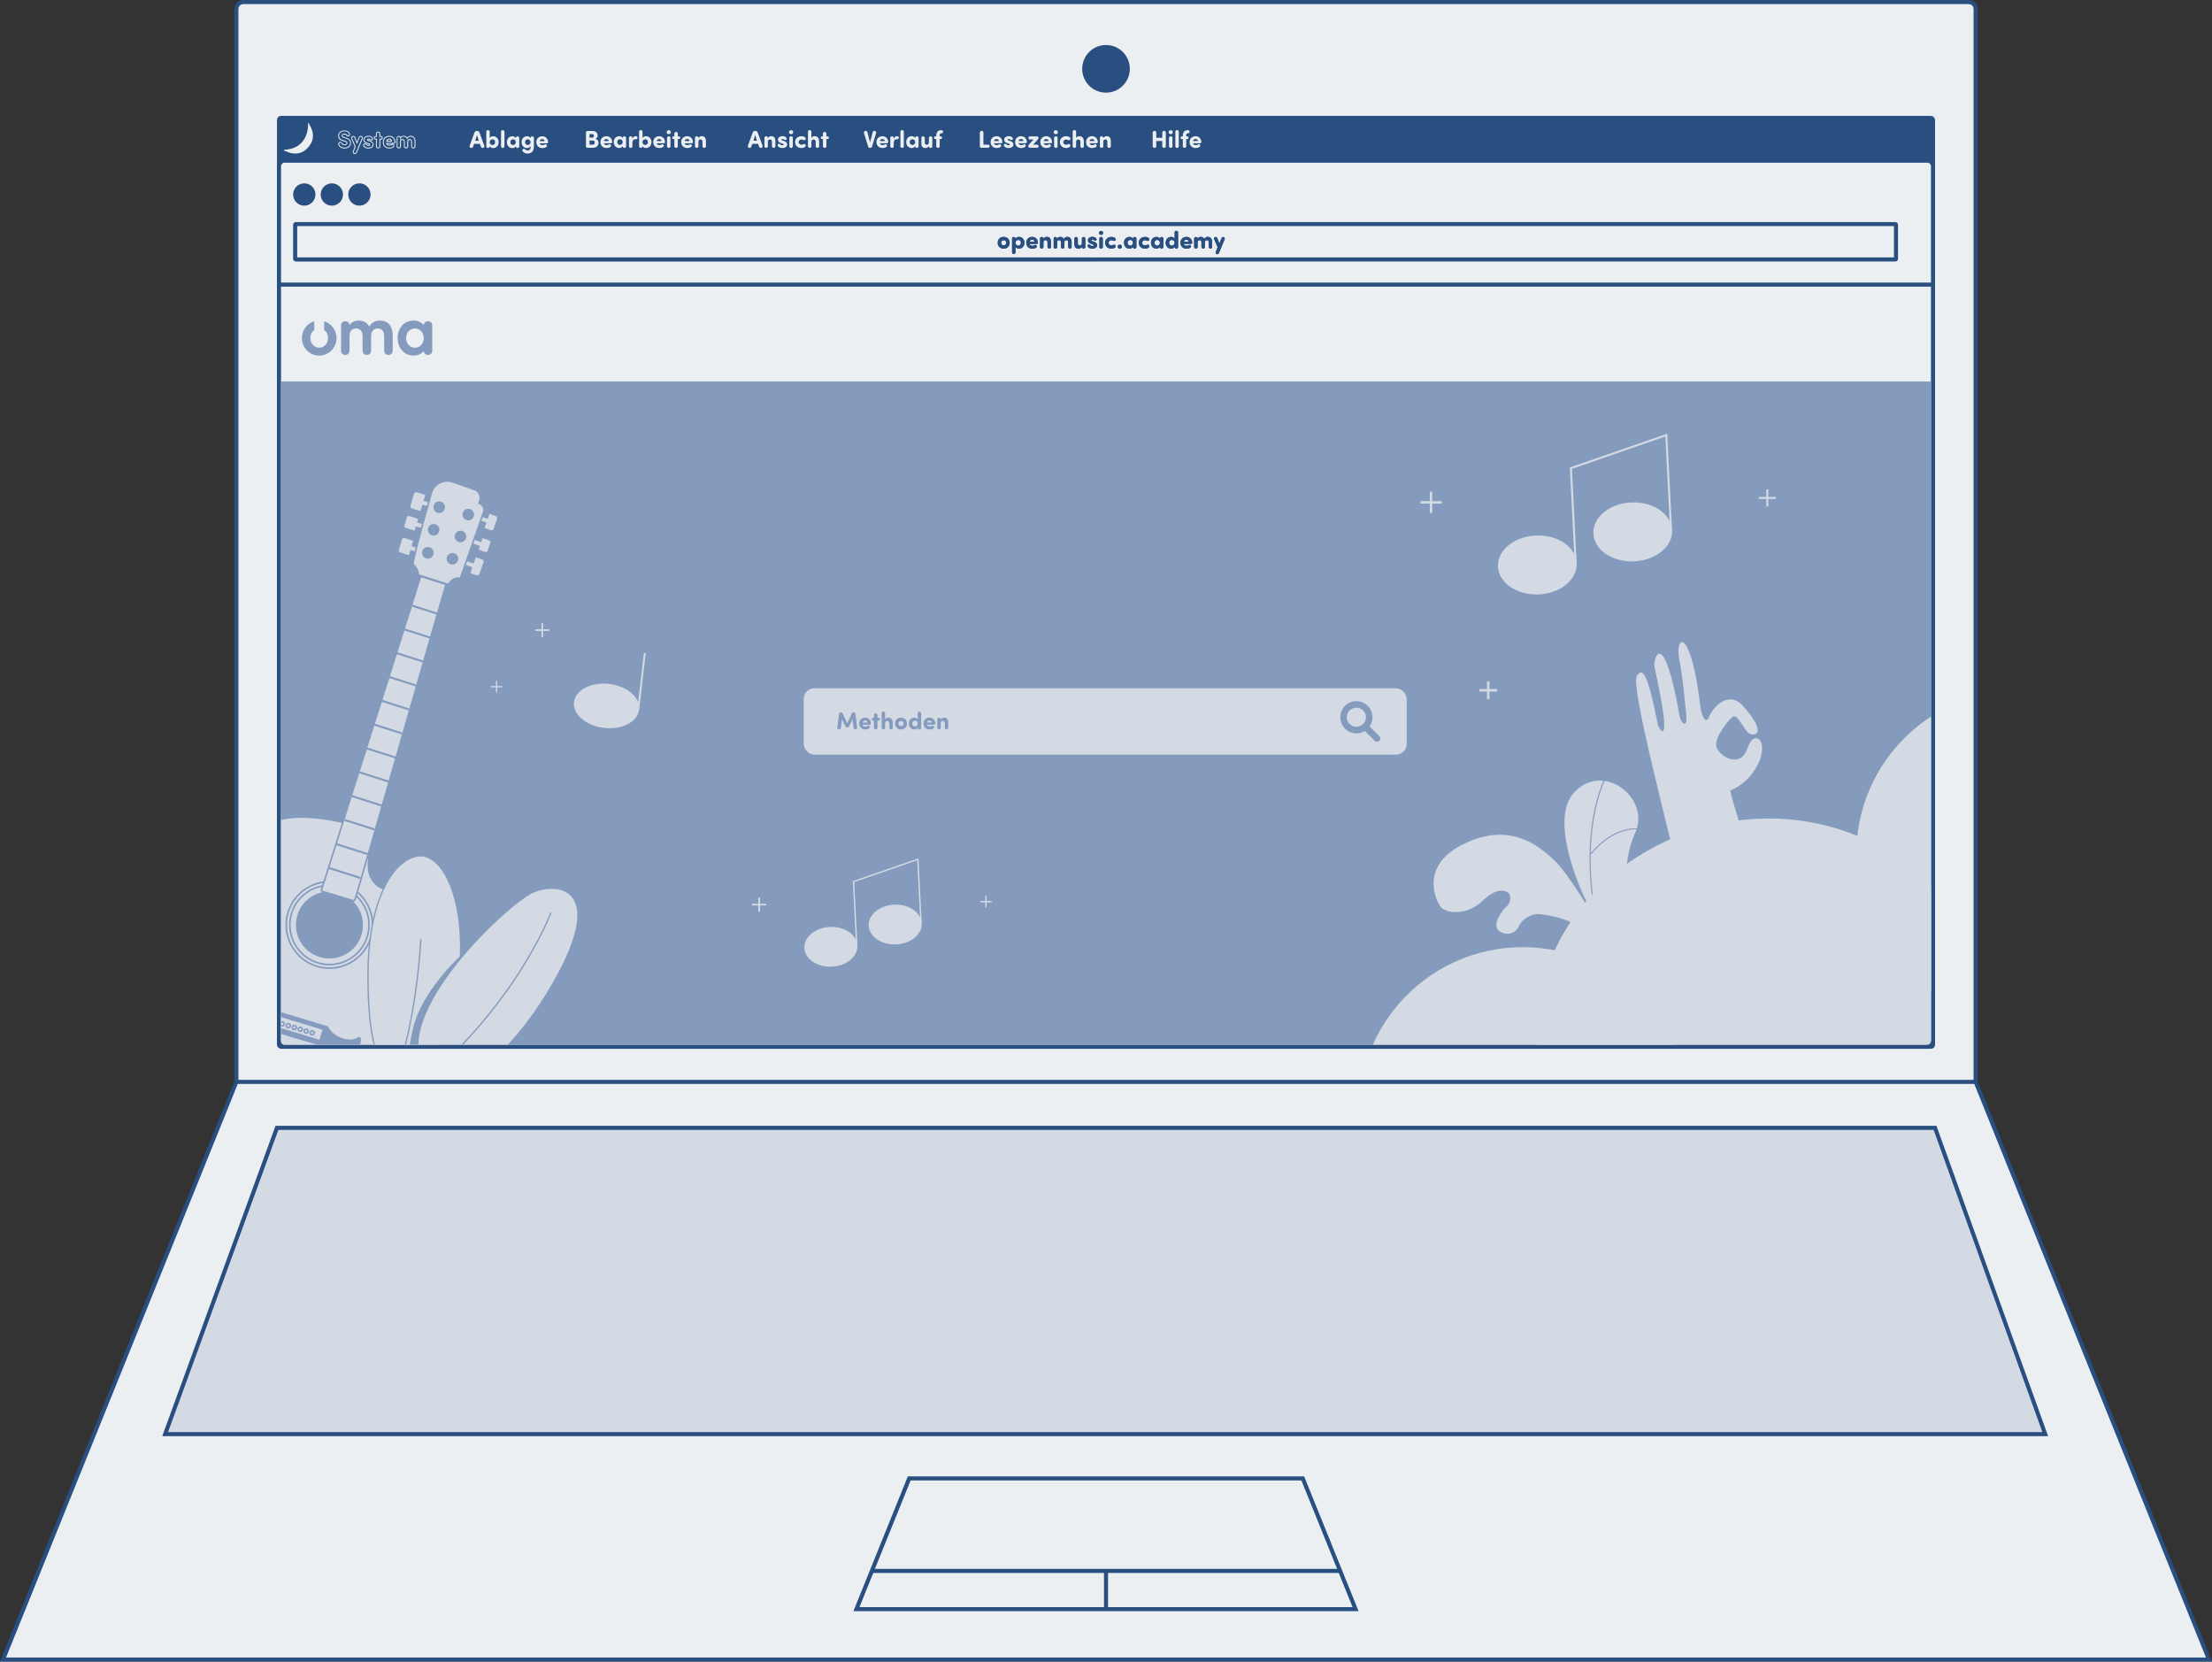 <?xml version="1.0" encoding="UTF-8" standalone="no"?>
<svg
   viewBox="0 0 927.93 696.88"
   version="1.1"
   id="svg191"
   sodipodi:docname="oma-suchleiste.svg"
   width="927.93"
   height="696.88"
   inkscape:version="1.4 (86a8ad7, 2024-10-11)"
   xmlns:inkscape="http://www.inkscape.org/namespaces/inkscape"
   xmlns:sodipodi="http://sodipodi.sourceforge.net/DTD/sodipodi-0.dtd"
   xmlns="http://www.w3.org/2000/svg"
   xmlns:svg="http://www.w3.org/2000/svg">
  <rect x="0" y="0" width="927.93" height="696.88" fill="#333333" stroke="none"/>
  <sodipodi:namedview
     id="namedview191"
     pagecolor="#505050"
     bordercolor="#eeeeee"
     borderopacity="1"
     inkscape:showpageshadow="0"
     inkscape:pageopacity="0"
     inkscape:pagecheckerboard="0"
     inkscape:deskcolor="#d1d1d1"
     inkscape:zoom="1.6805556"
     inkscape:cx="479.60331"
     inkscape:cy="348.39669"
     inkscape:window-width="3840"
     inkscape:window-height="2054"
     inkscape:window-x="-11"
     inkscape:window-y="-11"
     inkscape:window-maximized="1"
     inkscape:current-layer="svg191" />
  <defs
     id="defs1">
    <style
       id="style1">
      .cls-1 {
        fill: none;
      }

      .cls-2 {
        fill: #d3dae4;
      }

      .cls-3 {
        fill: #294e80;
      }

      .cls-4 {
        fill: #eceff1;
      }

      .cls-5 {
        fill: #849bbd;
      }

      .cls-6 {
        clip-path: url(#clippath);
      }
    </style>
    <clipPath
       id="clippath">
      <path
         class="cls-1"
         d="m 177.99,351.55 h 692.15 v 275.79 c 0,1.31 -1.07,2.38 -2.38,2.38 h -688.3 c -0.81,0 -1.46,-0.66 -1.46,-1.46 v -276.7 0 z"
         id="path1" />
    </clipPath>
  </defs>
  <g
     id="Ebene_1"
     transform="translate(-60.1,-191.56)">
    <g
       id="g191">
      <g
         id="g6">
        <g
           id="g2">
          <rect
             class="cls-4"
             x="159.27"
             y="192.41"
             width="729.6"
             height="455.81"
             rx="2.92"
             ry="2.92"
             id="rect2" />
          <path
             class="cls-3"
             d="M 885.95,649.08 H 162.18 c -2.08,0 -3.77,-1.69 -3.77,-3.77 V 195.33 c 0,-2.08 1.69,-3.77 3.77,-3.77 h 723.77 c 2.08,0 3.77,1.69 3.77,3.77 v 449.98 c 0,2.08 -1.69,3.77 -3.77,3.77 z M 162.18,193.27 c -1.14,0 -2.06,0.93 -2.06,2.06 v 449.98 c 0,1.14 0.93,2.06 2.06,2.06 h 723.77 c 1.14,0 2.06,-0.93 2.06,-2.06 V 195.33 c 0,-1.14 -0.93,-2.06 -2.06,-2.06 z"
             id="path2" />
        </g>
        <rect
           class="cls-3"
           x="176.29"
           y="240.17"
           width="695.56"
           height="391.25"
           rx="1.71"
           ry="1.71"
           id="rect3" />
        <circle
           class="cls-3"
           cx="524.07"
           cy="220.43"
           r="9.99"
           id="circle3" />
        <g
           id="g3">
          <polygon
             class="cls-4"
             points="159.27,645.31 888.87,645.31 986.77,887.59 61.37,887.59 "
             id="polygon3" />
          <path
             class="cls-3"
             d="M 988.03,888.44 H 60.1 l 0.47,-1.17 98.12,-242.81 h 730.75 l 0.22,0.53 z M 62.63,886.73 H 985.5 L 888.29,646.16 H 159.84 Z"
             id="path3" />
        </g>
        <g
           id="g4">
          <polygon
             class="cls-4"
             points="441.52,811.63 606.61,811.63 628.77,866.45 419.37,866.45 "
             id="polygon4" />
          <path
             class="cls-3"
             d="M 630.03,867.3 H 418.1 l 22.84,-56.53 h 166.24 l 0.22,0.53 22.62,55.99 z m -209.4,-1.7 H 627.5 L 606.04,812.48 H 442.1 l -21.46,53.12 z"
             id="path4" />
        </g>
        <g
           id="g5">
          <polygon
             class="cls-2"
             points="176.29,664.59 871.85,664.59 918.07,793.03 129.38,793.03 "
             id="polygon5" />
          <path
             class="cls-3"
             d="M 919.29,793.89 H 128.16 l 47.53,-130.15 h 696.75 l 46.84,130.15 z M 130.6,792.18 H 916.86 L 871.25,665.44 H 176.88 Z"
             id="path5" />
        </g>
        <rect
           class="cls-3"
           x="425.85"
           y="849.56"
           width="196.44"
           height="1.71"
           id="rect5" />
        <rect
           class="cls-3"
           x="523.22"
           y="850.41"
           width="1.71"
           height="16.04"
           id="rect6" />
      </g>
      <g
         id="g7">
        <path
           class="cls-4"
           d="m 179.48,258.95 h 689.17 c 1.29,0 2.34,1.05 2.34,2.34 v 366.94 c 0,1.29 -1.05,2.34 -2.34,2.34 H 179.48 c -1.29,0 -2.34,-1.05 -2.34,-2.34 V 261.29 c 0,-1.29 1.05,-2.34 2.34,-2.34 z"
           id="path6" />
        <path
           class="cls-3"
           d="m 868.65,259.8 c 0.82,0 1.49,0.67 1.49,1.49 v 366.94 c 0,0.82 -0.67,1.49 -1.49,1.49 H 179.48 c -0.82,0 -1.49,-0.67 -1.49,-1.49 V 261.29 c 0,-0.82 0.67,-1.49 1.49,-1.49 h 689.17 m 0,-1.7 H 179.48 c -1.76,0 -3.19,1.43 -3.19,3.19 v 366.94 c 0,1.76 1.43,3.19 3.19,3.19 h 689.17 c 1.76,0 3.19,-1.43 3.19,-3.19 V 261.29 c 0,-1.76 -1.43,-3.19 -3.19,-3.19 z"
           id="path7" />
      </g>
      <path
         class="cls-4"
         d="m 189.36,243.79 c 0,0 0.36,9.77 -9.39,10.52 h -0.63 v 0.56 h 0.51 c 0,0 6.19,3.74 10.39,-2.64 2.83,-4.3 -0.48,-8.54 -0.48,-8.54 v -0.51 l -0.62,0.13 0.21,0.48 z"
         id="path8" />
      <g
         id="g14">
        <path
           class="cls-4"
           d="m 204.62,253.85 c -1.28,0 -2.29,-0.63 -2.63,-1.64 -0.14,-0.45 0.07,-0.9 0.51,-1.07 v 0 c 0.51,-0.2 0.97,0.09 1.15,0.45 0.1,0.21 0.36,0.56 0.97,0.56 0.51,0 0.84,-0.22 0.85,-0.57 0,-0.15 0.01,-0.41 -0.72,-0.62 l -0.85,-0.23 c -1.3,-0.4 -1.95,-1.14 -1.95,-2.18 0,-1.33 1.1,-2.29 2.6,-2.29 1.05,0 1.89,0.46 2.31,1.27 0.24,0.46 0.02,0.87 -0.29,1.07 -0.43,0.27 -0.86,0.19 -1.18,-0.21 -0.27,-0.35 -0.62,-0.42 -0.86,-0.42 -0.42,0 -0.73,0.23 -0.73,0.54 0,0.24 0.21,0.42 0.62,0.54 l 0.84,0.25 c 1.4,0.4 2.1,1.18 2.07,2.31 -0.03,1.54 -1.43,2.24 -2.72,2.24 z m -1.99,-2.37 c -0.26,0.1 -0.38,0.35 -0.29,0.61 0.29,0.87 1.15,1.39 2.28,1.39 1.13,0 2.33,-0.58 2.35,-1.89 0.03,-0.95 -0.56,-1.59 -1.8,-1.95 l -0.84,-0.25 c -0.73,-0.21 -0.89,-0.6 -0.89,-0.89 0,-0.52 0.47,-0.91 1.09,-0.91 0.45,0 0.86,0.2 1.15,0.56 0.2,0.26 0.43,0.3 0.7,0.13 0.17,-0.11 0.29,-0.34 0.16,-0.59 -0.36,-0.69 -1.06,-1.08 -1.98,-1.08 -1.3,0 -2.24,0.81 -2.24,1.92 0,0.87 0.57,1.48 1.69,1.83 l 0.84,0.23 c 0.7,0.2 1,0.5 0.98,0.98 -0.01,0.55 -0.5,0.92 -1.22,0.92 -0.84,0 -1.19,-0.54 -1.3,-0.77 -0.1,-0.22 -0.38,-0.39 -0.69,-0.27 z"
           id="path9" />
        <path
           class="cls-4"
           d="m 208.96,256.14 c -0.09,0 -0.18,-0.01 -0.27,-0.03 -0.21,-0.05 -0.39,-0.2 -0.5,-0.4 -0.11,-0.22 -0.13,-0.48 -0.04,-0.71 l 0.77,-1.91 -1.45,-3.39 c -0.08,-0.24 -0.07,-0.48 0.04,-0.69 0.1,-0.2 0.29,-0.35 0.5,-0.41 0.59,-0.15 0.98,0.16 1.11,0.53 l 0.73,1.89 0.75,-1.9 c 0.13,-0.36 0.53,-0.67 1.11,-0.52 0.22,0.06 0.4,0.21 0.5,0.41 0.11,0.21 0.12,0.46 0.04,0.68 l -2.45,5.91 c -0.14,0.34 -0.46,0.54 -0.84,0.54 z m -0.67,-7.21 c -0.06,0 -0.13,0 -0.19,0.02 -0.11,0.03 -0.21,0.11 -0.27,0.22 -0.06,0.12 -0.07,0.26 -0.02,0.39 l 1.51,3.52 -0.83,2.05 c -0.05,0.13 -0.04,0.28 0.02,0.4 0.06,0.11 0.15,0.19 0.26,0.21 0.33,0.08 0.58,-0.03 0.69,-0.29 l 2.44,-5.9 c 0.04,-0.12 0.04,-0.26 -0.03,-0.38 -0.06,-0.11 -0.15,-0.19 -0.27,-0.22 -0.38,-0.09 -0.6,0.09 -0.67,0.29 l -1.09,2.77 -1.07,-2.77 c -0.07,-0.21 -0.25,-0.32 -0.48,-0.32 z"
           id="path10" />
        <path
           class="cls-4"
           d="m 214.57,253.86 c -0.84,0 -1.81,-0.35 -2.09,-1.15 -0.13,-0.38 0.03,-0.8 0.35,-0.94 0.4,-0.18 0.78,-0.02 0.98,0.22 0.22,0.23 0.47,0.35 0.76,0.35 0.21,0 0.43,-0.03 0.43,-0.11 0,-0.07 0,-0.1 -0.34,-0.22 l -0.55,-0.19 c -1.54,-0.52 -1.54,-1.29 -1.54,-1.76 0,-0.83 0.95,-1.55 2.03,-1.55 0.87,0 1.56,0.32 1.88,0.88 0.21,0.37 0.13,0.79 -0.19,0.98 -0.35,0.21 -0.73,0.16 -1.11,-0.13 -0.39,-0.29 -0.8,-0.15 -0.8,-0.07 0,0.02 0,0.07 0.28,0.16 l 0.73,0.25 c 1.32,0.43 1.42,1.34 1.42,1.61 0,1.15 -1.17,1.68 -2.25,1.68 z m -1.38,-1.8 c -0.06,0 -0.13,0.01 -0.19,0.04 v 0 c -0.14,0.06 -0.23,0.27 -0.16,0.49 0.22,0.62 1.05,0.9 1.74,0.9 0.91,0 1.88,-0.41 1.88,-1.31 0,-0.2 -0.08,-0.9 -1.17,-1.26 l -0.73,-0.25 c -0.17,-0.06 -0.53,-0.17 -0.53,-0.51 0,-0.22 0.18,-0.47 0.7,-0.47 0.23,0 0.46,0.08 0.68,0.25 0.26,0.2 0.48,0.23 0.71,0.1 0.12,-0.07 0.18,-0.26 0.06,-0.48 -0.36,-0.63 -1.21,-0.69 -1.56,-0.69 -0.87,0 -1.67,0.56 -1.67,1.18 0,0.42 0,0.99 1.3,1.42 l 0.54,0.19 c 0.29,0.09 0.59,0.19 0.59,0.56 0,0.32 -0.27,0.48 -0.8,0.48 -0.39,0 -0.74,-0.17 -1.04,-0.48 -0.07,-0.08 -0.2,-0.17 -0.36,-0.17 z"
           id="path11" />
        <path
           class="cls-4"
           d="m 218.72,253.81 c -0.48,0 -0.89,-0.36 -0.9,-0.81 v -2.89 h -0.2 c -0.39,-0.01 -0.69,-0.35 -0.69,-0.75 0,-0.4 0.31,-0.74 0.69,-0.74 h 0.2 v -1.07 c 0.01,-0.45 0.42,-0.82 0.9,-0.82 0.48,0 0.9,0.37 0.9,0.82 v 1.07 h 0.36 c 0.38,0 0.69,0.33 0.69,0.74 0,0.41 -0.31,0.73 -0.69,0.75 h -0.36 v 2.88 c 0,0.45 -0.4,0.82 -0.9,0.82 z M 218,249.74 h 0.18 v 3.25 c 0,0.24 0.25,0.45 0.53,0.45 0.28,0 0.53,-0.2 0.53,-0.45 v -3.25 h 0.72 c 0.18,0 0.33,-0.18 0.33,-0.38 0,-0.2 -0.15,-0.38 -0.33,-0.38 h -0.72 v -1.43 c 0,-0.25 -0.24,-0.45 -0.53,-0.45 -0.29,0 -0.53,0.21 -0.53,0.45 v 1.43 h -0.57 c -0.18,0 -0.33,0.17 -0.33,0.38 0,0.21 0.15,0.37 0.33,0.38 h 0.38 z"
           id="path12" />
        <path
           class="cls-4"
           d="m 223.37,253.85 c -1.53,0 -2.68,-1.15 -2.68,-2.68 0,-1.53 1.13,-2.65 2.68,-2.65 1.55,0 2.63,1.13 2.63,2.69 0,0.34 -0.28,0.62 -0.62,0.62 h -2.83 c 0.16,0.29 0.56,0.42 0.92,0.42 0.25,0 0.46,-0.01 0.72,-0.19 0.38,-0.27 0.86,-0.22 1.14,0.1 0.16,0.18 0.22,0.41 0.18,0.64 -0.04,0.24 -0.19,0.46 -0.41,0.59 -0.58,0.38 -1.27,0.46 -1.74,0.46 z m 0,-4.96 c -1.34,0 -2.31,0.96 -2.31,2.28 0,1.32 0.97,2.31 2.31,2.31 0.43,0 1.04,-0.07 1.55,-0.4 v 0 c 0.13,-0.08 0.22,-0.2 0.24,-0.34 0.02,-0.12 -0.02,-0.24 -0.1,-0.34 -0.16,-0.18 -0.43,-0.2 -0.66,-0.04 -0.35,0.24 -0.64,0.26 -0.93,0.26 -0.59,0 -1.27,-0.3 -1.36,-0.95 l -0.03,-0.21 h 3.29 c 0.12,0 0.26,-0.1 0.26,-0.26 0,-1.35 -0.95,-2.32 -2.26,-2.32 z m 1.22,2.05 h -2.5 l 0.05,-0.22 c 0.13,-0.65 0.58,-1.02 1.24,-1.02 0.66,0 1.1,0.39 1.18,1.03 z m -2.03,-0.36 h 1.59 c -0.14,-0.43 -0.53,-0.5 -0.77,-0.5 -0.41,0 -0.68,0.17 -0.82,0.5 z"
           id="path13" />
        <path
           class="cls-4"
           d="m 233.48,253.81 c -0.48,0 -0.88,-0.36 -0.9,-0.81 v -1.97 c 0,-0.53 -0.31,-0.77 -0.61,-0.77 -0.41,0 -0.62,0.27 -0.62,0.79 v 1.94 c 0,0.45 -0.4,0.82 -0.9,0.82 -0.5,0 -0.89,-0.36 -0.9,-0.81 v -2 c 0,-0.51 -0.3,-0.74 -0.6,-0.74 -0.42,0 -0.64,0.27 -0.64,0.79 v 1.94 c 0,0.45 -0.4,0.82 -0.9,0.82 -0.5,0 -0.89,-0.36 -0.9,-0.81 v -3.61 c 0.01,-0.45 0.42,-0.82 0.9,-0.82 0.35,0 0.66,0.19 0.81,0.46 0.29,-0.31 0.7,-0.5 1.15,-0.5 0.74,0 1.24,0.22 1.57,0.72 0.48,-0.69 1.23,-0.73 1.39,-0.73 1.3,0 2.04,0.86 2.05,2.35 V 253 c 0,0.45 -0.4,0.82 -0.9,0.82 z m -1.52,-3.92 c 0.47,0 0.98,0.36 0.98,1.13 v 1.96 c 0,0.24 0.25,0.45 0.53,0.45 0.28,0 0.53,-0.2 0.53,-0.45 v -2.13 c 0,-1.28 -0.61,-1.98 -1.69,-1.98 -0.14,0 -0.87,0.04 -1.23,0.8 l -0.16,0.35 -0.17,-0.35 c -0.27,-0.57 -0.68,-0.8 -1.41,-0.8 -0.47,0 -0.89,0.27 -1.08,0.68 l -0.35,0.78 v -0.97 c 0,-0.25 -0.24,-0.45 -0.53,-0.45 -0.29,0 -0.53,0.21 -0.53,0.46 v 3.6 c 0,0.24 0.25,0.45 0.53,0.45 0.28,0 0.53,-0.2 0.53,-0.45 v -1.94 c 0,-0.72 0.38,-1.16 1.01,-1.16 0.48,0 0.97,0.38 0.97,1.1 v 1.99 c 0,0.24 0.25,0.45 0.53,0.45 0.28,0 0.53,-0.2 0.53,-0.45 v -1.94 c 0,-0.72 0.37,-1.16 0.99,-1.16 z"
           id="path14" />
      </g>
      <g
         id="g20">
        <path
           class="cls-4"
           d="m 258.99,251.9 -0.48,1.29 c -0.13,0.35 -0.56,0.51 -0.94,0.39 -0.37,-0.12 -0.57,-0.58 -0.45,-0.93 l 2.03,-5.48 c 0.16,-0.43 0.49,-0.69 1.01,-0.69 h 0.06 c 0.52,0 0.85,0.26 1.01,0.69 l 2.03,5.48 c 0.12,0.35 -0.08,0.81 -0.45,0.93 -0.38,0.12 -0.81,-0.04 -0.94,-0.39 l -0.48,-1.29 h -2.41 z m 1.93,-1.29 -0.72,-2.45 -0.72,2.45 h 1.43 z"
           id="path15" />
        <path
           class="cls-4"
           d="m 266.96,248.7 c 1.22,0 2.32,0.89 2.32,2.47 0,1.58 -1.1,2.49 -2.32,2.49 -0.54,0 -1.13,-0.27 -1.43,-0.77 v 0.09 c 0,0.35 -0.34,0.63 -0.72,0.63 -0.38,0 -0.71,-0.28 -0.71,-0.63 v -6.21 c 0,-0.36 0.33,-0.63 0.71,-0.63 0.38,0 0.71,0.29 0.72,0.63 v 2.69 c 0.41,-0.63 1.13,-0.77 1.43,-0.77 z m -0.27,1.28 c -0.64,0 -1.17,0.57 -1.17,1.21 0,0.64 0.52,1.21 1.17,1.21 0.72,0 1.13,-0.57 1.13,-1.21 0,-0.64 -0.41,-1.21 -1.13,-1.21 z"
           id="path16" />
        <path
           class="cls-4"
           d="m 271.72,252.99 c 0,0.36 -0.33,0.63 -0.72,0.63 -0.39,0 -0.71,-0.29 -0.72,-0.63 v -6.21 c 0,-0.35 0.34,-0.63 0.72,-0.63 0.38,0 0.72,0.28 0.72,0.63 z"
           id="path17" />
        <path
           class="cls-4"
           d="m 276.48,249.38 c 0,-0.35 0.34,-0.63 0.72,-0.63 0.38,0 0.72,0.28 0.72,0.63 v 3.61 c 0,0.36 -0.33,0.63 -0.72,0.63 -0.39,0 -0.71,-0.29 -0.72,-0.63 v -0.09 c -0.31,0.5 -0.89,0.77 -1.43,0.77 -1.22,0 -2.32,-0.9 -2.32,-2.49 0,-1.59 1.11,-2.47 2.32,-2.47 0.31,0 1.02,0.13 1.43,0.77 v -0.09 z m -1.16,3.02 c 0.65,0 1.17,-0.57 1.17,-1.21 0,-0.64 -0.52,-1.21 -1.17,-1.21 -0.72,0 -1.13,0.57 -1.13,1.21 0,0.64 0.41,1.21 1.13,1.21 z"
           id="path18" />
        <path
           class="cls-4"
           d="m 279.44,254.12 c 0.25,-0.23 0.68,-0.18 0.88,0.03 0.26,0.29 0.67,0.52 1.06,0.52 1.08,0 1.38,-0.75 1.32,-1.7 v -0.13 c -0.31,0.54 -0.89,0.82 -1.48,0.82 -1.22,0 -2.32,-0.9 -2.32,-2.49 0,-1.59 1.1,-2.47 2.32,-2.47 0.31,0 1.02,0.13 1.43,0.77 v -0.09 c 0,-0.35 0.34,-0.63 0.72,-0.63 0.38,0 0.71,0.28 0.71,0.63 v 3.53 c 0,2.05 -1,3.05 -2.7,3.05 -0.83,0 -1.56,-0.37 -2.02,-0.95 -0.19,-0.24 -0.17,-0.65 0.08,-0.88 z m 2.05,-1.72 c 0.64,0 1.17,-0.57 1.17,-1.21 0,-0.64 -0.52,-1.21 -1.17,-1.21 -0.72,0 -1.13,0.57 -1.13,1.21 0,0.64 0.41,1.21 1.13,1.21 z"
           id="path19" />
        <path
           class="cls-4"
           d="m 289.22,253.24 c -0.48,0.32 -1.09,0.43 -1.65,0.43 -1.37,0 -2.49,-0.99 -2.49,-2.5 0,-1.51 1.13,-2.46 2.49,-2.46 1.36,0 2.44,1 2.44,2.51 0,0.25 -0.21,0.44 -0.44,0.44 h -3.08 c 0.07,0.55 0.68,0.79 1.18,0.79 0.29,0 0.53,-0.02 0.83,-0.22 0.33,-0.23 0.7,-0.16 0.9,0.07 0.27,0.31 0.16,0.75 -0.18,0.95 z m -0.64,-2.48 c -0.07,-0.58 -0.47,-0.87 -1,-0.87 -0.53,0 -0.94,0.26 -1.07,0.87 h 2.06 z"
           id="path20" />
      </g>
      <g
         id="g30">
        <path
           class="cls-4"
           d="m 306.5,253.54 c -0.38,0 -0.59,-0.3 -0.59,-0.63 v -5.78 c 0,-0.35 0.21,-0.63 0.59,-0.63 h 2.23 c 1.27,0 2.09,0.76 2.09,1.96 0,0.46 -0.24,1.04 -0.96,1.32 0.93,0.23 1.33,1.03 1.33,1.61 0,1.17 -0.85,2.16 -2.25,2.16 h -2.43 z m 2.09,-4.23 c 0.39,0 0.65,-0.33 0.65,-0.75 0,-0.42 -0.22,-0.75 -0.66,-0.75 h -1.17 v 1.49 h 1.18 z m -1.18,1.19 v 1.73 h 1.44 c 0.5,0 0.76,-0.46 0.76,-0.88 0,-0.42 -0.25,-0.85 -0.79,-0.85 z"
           id="path21" />
        <path
           class="cls-4"
           d="m 316.12,253.21 c -0.48,0.32 -1.08,0.43 -1.65,0.43 -1.37,0 -2.49,-0.99 -2.49,-2.5 0,-1.51 1.13,-2.46 2.49,-2.46 1.36,0 2.44,1 2.44,2.51 0,0.26 -0.21,0.44 -0.44,0.44 h -3.08 c 0.07,0.55 0.67,0.79 1.18,0.79 0.29,0 0.53,-0.02 0.83,-0.22 0.33,-0.23 0.7,-0.16 0.9,0.07 0.26,0.31 0.16,0.75 -0.18,0.95 z m -0.64,-2.48 c -0.07,-0.58 -0.47,-0.87 -1,-0.87 -0.53,0 -0.94,0.27 -1.06,0.87 z"
           id="path22" />
        <path
           class="cls-4"
           d="m 321.31,249.35 c 0,-0.35 0.34,-0.63 0.72,-0.63 0.38,0 0.71,0.28 0.71,0.63 v 3.61 c 0,0.36 -0.33,0.63 -0.71,0.63 -0.38,0 -0.71,-0.29 -0.72,-0.63 v -0.09 c -0.31,0.5 -0.89,0.77 -1.43,0.77 -1.22,0 -2.32,-0.9 -2.32,-2.49 0,-1.59 1.1,-2.47 2.32,-2.47 0.31,0 1.02,0.13 1.43,0.77 v -0.09 z m -1.16,3.02 c 0.64,0 1.17,-0.57 1.17,-1.21 0,-0.64 -0.52,-1.21 -1.17,-1.21 -0.72,0 -1.13,0.57 -1.13,1.21 0,0.64 0.41,1.21 1.13,1.21 z"
           id="path23" />
        <path
           class="cls-4"
           d="m 327.52,249.46 c -0.05,0.36 -0.39,0.52 -0.7,0.52 -0.1,0 -0.26,0 -0.35,0 -0.8,0 -1.06,0.61 -1.08,1.81 v 1.18 c 0,0.36 -0.33,0.63 -0.72,0.63 -0.39,0 -0.71,-0.29 -0.72,-0.63 v -3.61 c 0,-0.35 0.34,-0.63 0.72,-0.63 0.38,0 0.72,0.28 0.72,0.63 v 0.52 c 0.27,-0.89 0.77,-1.2 1.26,-1.2 0.49,0 0.97,0.11 0.88,0.79 z"
           id="path24" />
        <path
           class="cls-4"
           d="m 331.06,248.68 c 1.22,0 2.32,0.89 2.32,2.47 0,1.58 -1.1,2.49 -2.32,2.49 -0.54,0 -1.13,-0.27 -1.43,-0.77 v 0.09 c 0,0.35 -0.34,0.63 -0.72,0.63 -0.38,0 -0.71,-0.28 -0.71,-0.63 v -6.21 c 0,-0.36 0.33,-0.63 0.71,-0.63 0.38,0 0.71,0.29 0.72,0.63 v 2.69 c 0.41,-0.63 1.13,-0.77 1.43,-0.77 z m -0.28,1.27 c -0.64,0 -1.17,0.57 -1.17,1.21 0,0.64 0.52,1.21 1.17,1.21 0.72,0 1.13,-0.57 1.13,-1.21 0,-0.64 -0.41,-1.21 -1.13,-1.21 z"
           id="path25" />
        <path
           class="cls-4"
           d="m 338.27,253.21 c -0.48,0.32 -1.08,0.43 -1.65,0.43 -1.37,0 -2.49,-0.99 -2.49,-2.5 0,-1.51 1.13,-2.46 2.49,-2.46 1.36,0 2.44,1 2.44,2.51 0,0.26 -0.21,0.44 -0.44,0.44 h -3.08 c 0.07,0.55 0.67,0.79 1.18,0.79 0.29,0 0.53,-0.02 0.83,-0.22 0.33,-0.23 0.7,-0.16 0.9,0.07 0.26,0.31 0.16,0.75 -0.18,0.95 z m -0.64,-2.48 c -0.07,-0.58 -0.47,-0.87 -1,-0.87 -0.53,0 -0.94,0.27 -1.06,0.87 z"
           id="path26" />
        <path
           class="cls-4"
           d="m 340.64,246.17 c 0.48,0 0.87,0.36 0.87,0.83 0,0.47 -0.39,0.84 -0.87,0.84 -0.48,0 -0.89,-0.37 -0.89,-0.84 0,-0.47 0.41,-0.83 0.89,-0.83 z m 0.72,6.79 c 0,0.36 -0.33,0.63 -0.72,0.63 -0.39,0 -0.71,-0.29 -0.72,-0.63 v -3.61 c 0,-0.35 0.34,-0.63 0.72,-0.63 0.38,0 0.72,0.28 0.72,0.63 z"
           id="path27" />
        <path
           class="cls-4"
           d="m 342.99,248.77 v -1.25 c 0,-0.35 0.34,-0.63 0.72,-0.63 0.38,0 0.72,0.28 0.72,0.63 v 1.25 h 0.54 c 0.29,0 0.51,0.26 0.51,0.56 0,0.3 -0.22,0.55 -0.51,0.56 h -0.54 v 3.07 c 0,0.36 -0.33,0.63 -0.72,0.63 -0.39,0 -0.71,-0.29 -0.72,-0.63 v -3.07 h -0.39 c -0.29,-0.01 -0.51,-0.27 -0.51,-0.56 0,-0.29 0.22,-0.56 0.51,-0.56 z"
           id="path28" />
        <path
           class="cls-4"
           d="m 350,253.21 c -0.48,0.32 -1.08,0.43 -1.65,0.43 -1.37,0 -2.49,-0.99 -2.49,-2.5 0,-1.51 1.13,-2.46 2.49,-2.46 1.36,0 2.44,1 2.44,2.51 0,0.26 -0.21,0.44 -0.44,0.44 h -3.08 c 0.07,0.55 0.67,0.79 1.18,0.79 0.29,0 0.53,-0.02 0.83,-0.22 0.33,-0.23 0.7,-0.16 0.9,0.07 0.26,0.31 0.16,0.75 -0.18,0.95 z m -0.63,-2.48 c -0.07,-0.58 -0.47,-0.87 -1,-0.87 -0.53,0 -0.94,0.27 -1.06,0.87 z"
           id="path29" />
        <path
           class="cls-4"
           d="m 353.09,249.46 c 0.26,-0.48 0.82,-0.8 1.38,-0.8 1.07,0 1.76,0.66 1.76,2.02 v 2.27 c 0,0.36 -0.33,0.63 -0.72,0.63 -0.39,0 -0.7,-0.29 -0.72,-0.63 v -1.96 c 0,-0.63 -0.35,-0.95 -0.83,-0.95 -0.48,0 -0.88,0.25 -0.88,0.97 v 1.94 c 0,0.36 -0.33,0.63 -0.72,0.63 -0.39,0 -0.71,-0.29 -0.72,-0.63 v -3.61 c 0,-0.35 0.34,-0.63 0.72,-0.63 0.38,0 0.72,0.28 0.72,0.63 v 0.11 z"
           id="path30" />
      </g>
      <g
         id="g37">
        <path
           class="cls-4"
           d="m 375.71,251.88 -0.48,1.29 c -0.13,0.35 -0.56,0.51 -0.94,0.39 -0.37,-0.12 -0.57,-0.58 -0.45,-0.93 l 2.03,-5.48 c 0.16,-0.43 0.49,-0.7 1.01,-0.7 h 0.06 c 0.52,0 0.85,0.27 1.01,0.7 l 2.03,5.48 c 0.12,0.35 -0.08,0.81 -0.45,0.93 -0.38,0.12 -0.81,-0.04 -0.94,-0.39 l -0.48,-1.29 h -2.41 z m 1.92,-1.3 -0.72,-2.45 -0.72,2.45 h 1.43 z"
           id="path31" />
        <path
           class="cls-4"
           d="m 382.23,249.46 c 0.25,-0.48 0.82,-0.8 1.38,-0.8 1.08,0 1.76,0.66 1.76,2.02 v 2.27 c 0,0.36 -0.33,0.63 -0.72,0.63 -0.39,0 -0.7,-0.29 -0.72,-0.63 v -1.96 c 0,-0.63 -0.35,-0.95 -0.83,-0.95 -0.48,0 -0.88,0.25 -0.88,0.97 v 1.94 c 0,0.36 -0.33,0.63 -0.72,0.63 -0.39,0 -0.71,-0.29 -0.72,-0.63 v -3.61 c 0,-0.35 0.34,-0.63 0.72,-0.63 0.38,0 0.72,0.28 0.72,0.63 v 0.11 z"
           id="path32" />
        <path
           class="cls-4"
           d="m 386.59,251.91 c 0.32,-0.14 0.61,0 0.77,0.17 0.26,0.28 0.56,0.42 0.9,0.42 0.32,0 0.61,-0.05 0.61,-0.3 0,-0.2 -0.12,-0.28 -0.47,-0.39 l -0.54,-0.19 c -1.43,-0.48 -1.42,-1.16 -1.42,-1.6 0,-0.71 0.85,-1.36 1.85,-1.36 0.69,0 1.39,0.21 1.72,0.79 0.17,0.31 0.09,0.6 -0.12,0.73 -0.32,0.18 -0.61,0.11 -0.91,-0.11 -0.2,-0.15 -0.39,-0.21 -0.57,-0.21 -0.31,0 -0.52,0.1 -0.52,0.29 0,0.15 0.12,0.25 0.41,0.34 l 0.73,0.24 c 1.16,0.38 1.3,1.12 1.3,1.43 0,1.01 -1.06,1.49 -2.06,1.49 -0.77,0 -1.67,-0.32 -1.91,-1.02 -0.1,-0.3 0.02,-0.61 0.26,-0.72 z"
           id="path33" />
        <path
           class="cls-4"
           d="m 391.97,246.17 c 0.48,0 0.87,0.36 0.87,0.83 0,0.47 -0.39,0.84 -0.87,0.84 -0.48,0 -0.89,-0.37 -0.89,-0.84 0,-0.47 0.41,-0.83 0.89,-0.83 z m 0.71,6.79 c 0,0.36 -0.33,0.63 -0.72,0.63 -0.39,0 -0.71,-0.29 -0.72,-0.63 v -3.61 c 0,-0.35 0.34,-0.63 0.72,-0.63 0.38,0 0.72,0.28 0.72,0.63 z"
           id="path34" />
        <path
           class="cls-4"
           d="m 396.27,252.26 c 0.26,0 0.5,-0.07 0.71,-0.18 0.26,-0.14 0.68,-0.2 0.93,0.05 0.28,0.29 0.24,0.81 -0.09,1.04 -0.43,0.31 -0.97,0.47 -1.55,0.47 -1.37,0 -2.62,-0.96 -2.62,-2.46 v -0.03 c 0,-1.5 1.25,-2.46 2.62,-2.46 0.57,0 1.12,0.16 1.55,0.47 0.34,0.24 0.38,0.76 0.09,1.04 -0.26,0.26 -0.68,0.19 -0.93,0.05 -0.2,-0.11 -0.45,-0.18 -0.71,-0.18 -0.61,0 -1.17,0.42 -1.17,1.08 v 0.03 c 0,0.66 0.55,1.08 1.17,1.08 z"
           id="path35" />
        <path
           class="cls-4"
           d="m 402.3,251 c 0,-0.62 -0.45,-0.94 -0.88,-0.94 -0.43,0 -0.94,0.24 -0.94,0.96 v 1.94 c 0,0.36 -0.33,0.63 -0.72,0.63 -0.39,0 -0.71,-0.29 -0.72,-0.63 v -6.21 c 0,-0.35 0.34,-0.63 0.72,-0.63 0.38,0 0.72,0.28 0.72,0.63 v 2.76 c 0.19,-0.59 0.88,-0.84 1.33,-0.84 1.26,0 1.92,0.83 1.92,2.27 v 2.01 c 0,0.36 -0.33,0.63 -0.72,0.63 -0.39,0 -0.71,-0.29 -0.72,-0.63 v -1.96 z"
           id="path36" />
        <path
           class="cls-4"
           d="m 405.32,248.77 v -1.25 c 0,-0.35 0.34,-0.63 0.72,-0.63 0.38,0 0.72,0.28 0.72,0.63 v 1.25 h 0.54 c 0.29,0 0.51,0.26 0.51,0.56 0,0.3 -0.22,0.55 -0.51,0.56 h -0.54 v 3.07 c 0,0.36 -0.33,0.63 -0.72,0.63 -0.39,0 -0.71,-0.29 -0.72,-0.63 v -3.07 h -0.39 c -0.29,-0.01 -0.51,-0.27 -0.51,-0.56 0,-0.29 0.23,-0.56 0.51,-0.56 z"
           id="path37" />
      </g>
      <g
         id="g44">
        <path
           class="cls-4"
           d="m 425.91,253.05 c -0.1,0.33 -0.37,0.54 -0.75,0.54 h -0.14 c -0.39,0 -0.64,-0.21 -0.74,-0.54 l -1.75,-5.71 c -0.1,-0.36 0.15,-0.79 0.52,-0.88 0.39,-0.09 0.81,0.11 0.9,0.47 l 1.13,4.35 1.14,-4.35 c 0.09,-0.36 0.51,-0.56 0.9,-0.47 0.37,0.09 0.62,0.52 0.52,0.88 l -1.74,5.71 z"
           id="path38" />
        <path
           class="cls-4"
           d="m 431.91,253.21 c -0.48,0.32 -1.08,0.43 -1.65,0.43 -1.37,0 -2.49,-0.99 -2.49,-2.5 0,-1.51 1.13,-2.46 2.49,-2.46 1.36,0 2.44,1 2.44,2.51 0,0.26 -0.21,0.44 -0.44,0.44 h -3.08 c 0.07,0.55 0.67,0.79 1.18,0.79 0.29,0 0.53,-0.02 0.83,-0.22 0.33,-0.23 0.7,-0.16 0.9,0.07 0.26,0.31 0.16,0.75 -0.18,0.95 z m -0.63,-2.48 c -0.07,-0.58 -0.47,-0.87 -1,-0.87 -0.53,0 -0.94,0.27 -1.06,0.87 z"
           id="path39" />
        <path
           class="cls-4"
           d="m 437.14,249.46 c -0.05,0.36 -0.39,0.52 -0.7,0.52 -0.1,0 -0.26,0 -0.35,0 -0.8,0 -1.06,0.61 -1.08,1.81 v 1.18 c 0,0.36 -0.33,0.63 -0.72,0.63 -0.39,0 -0.71,-0.29 -0.72,-0.63 v -3.61 c 0,-0.35 0.34,-0.63 0.72,-0.63 0.38,0 0.72,0.28 0.72,0.63 v 0.52 c 0.27,-0.89 0.77,-1.2 1.26,-1.2 0.49,0 0.97,0.11 0.88,0.79 z"
           id="path40" />
        <path
           class="cls-4"
           d="m 439.25,252.96 c 0,0.36 -0.33,0.63 -0.72,0.63 -0.39,0 -0.7,-0.29 -0.71,-0.63 v -6.21 c 0,-0.35 0.34,-0.63 0.71,-0.63 0.37,0 0.72,0.28 0.72,0.63 z"
           id="path41" />
        <path
           class="cls-4"
           d="m 444,249.35 c 0,-0.35 0.34,-0.63 0.72,-0.63 0.38,0 0.72,0.28 0.72,0.63 v 3.61 c 0,0.36 -0.33,0.63 -0.72,0.63 -0.39,0 -0.71,-0.29 -0.72,-0.63 v -0.09 c -0.31,0.5 -0.89,0.77 -1.43,0.77 -1.22,0 -2.32,-0.9 -2.32,-2.49 0,-1.59 1.1,-2.47 2.32,-2.47 0.31,0 1.02,0.13 1.43,0.77 v -0.09 z m -1.15,3.02 c 0.64,0 1.17,-0.57 1.17,-1.21 0,-0.64 -0.52,-1.21 -1.17,-1.21 -0.72,0 -1.13,0.57 -1.13,1.21 0,0.64 0.41,1.21 1.13,1.21 z"
           id="path42" />
        <path
           class="cls-4"
           d="m 449.75,252.85 c -0.25,0.48 -0.82,0.79 -1.38,0.79 -1.07,0 -1.76,-0.53 -1.76,-1.89 v -2.39 c 0,-0.36 0.33,-0.63 0.72,-0.63 0.39,0 0.7,0.29 0.72,0.63 v 1.96 c 0,0.63 0.23,0.94 0.83,0.94 0.5,0 0.88,-0.24 0.88,-0.96 v -1.94 c 0,-0.36 0.33,-0.63 0.72,-0.63 0.39,0 0.71,0.29 0.72,0.63 v 3.61 c 0,0.35 -0.34,0.63 -0.72,0.63 -0.38,0 -0.72,-0.28 -0.72,-0.63 v -0.11 z"
           id="path43" />
        <path
           class="cls-4"
           d="m 454.79,248.77 c 0.29,0 0.51,0.26 0.51,0.56 0,0.3 -0.22,0.55 -0.51,0.56 h -0.49 v 3.07 c 0,0.36 -0.33,0.63 -0.71,0.63 -0.38,0 -0.71,-0.29 -0.72,-0.63 v -3.07 h -0.45 c -0.29,-0.01 -0.51,-0.27 -0.51,-0.56 0,-0.29 0.22,-0.56 0.51,-0.56 h 0.45 v -0.33 c 0,-1.46 0.73,-2.27 2.1,-2.27 h 0.12 c 0.37,0 0.65,0.3 0.65,0.65 0,0.35 -0.3,0.64 -0.65,0.65 h -0.12 c -0.49,0 -0.67,0.35 -0.67,0.91 v 0.38 h 0.49 z"
           id="path44" />
      </g>
      <g
         id="g55">
        <path
           class="cls-4"
           d="m 472.63,252.23 h 2.03 c 0.34,0 0.61,0.3 0.61,0.65 0,0.34 -0.29,0.64 -0.61,0.65 h -2.93 c -0.38,0 -0.59,-0.29 -0.59,-0.63 v -5.77 c 0,-0.37 0.36,-0.7 0.75,-0.7 0.41,0 0.75,0.32 0.75,0.7 v 5.09 z"
           id="path45" />
        <path
           class="cls-4"
           d="m 479.79,253.21 c -0.48,0.32 -1.08,0.43 -1.65,0.43 -1.37,0 -2.49,-0.99 -2.49,-2.5 0,-1.51 1.13,-2.46 2.49,-2.46 1.36,0 2.44,1 2.44,2.51 0,0.26 -0.21,0.44 -0.44,0.44 h -3.08 c 0.07,0.55 0.67,0.79 1.18,0.79 0.29,0 0.53,-0.02 0.83,-0.22 0.33,-0.23 0.7,-0.16 0.9,0.07 0.26,0.31 0.16,0.75 -0.18,0.95 z m -0.63,-2.48 c -0.07,-0.58 -0.47,-0.87 -1,-0.87 -0.53,0 -0.94,0.27 -1.06,0.87 z"
           id="path46" />
        <path
           class="cls-4"
           d="m 481.49,251.91 c 0.32,-0.14 0.61,0 0.77,0.17 0.26,0.28 0.56,0.42 0.9,0.42 0.32,0 0.61,-0.05 0.61,-0.3 0,-0.2 -0.12,-0.28 -0.47,-0.39 l -0.54,-0.19 c -1.43,-0.48 -1.42,-1.16 -1.42,-1.6 0,-0.71 0.85,-1.36 1.85,-1.36 0.69,0 1.39,0.21 1.72,0.79 0.17,0.31 0.09,0.6 -0.12,0.73 -0.32,0.18 -0.61,0.11 -0.91,-0.11 -0.2,-0.15 -0.39,-0.21 -0.57,-0.21 -0.31,0 -0.52,0.1 -0.52,0.29 0,0.15 0.12,0.25 0.41,0.34 l 0.73,0.24 c 1.16,0.38 1.3,1.12 1.3,1.43 0,1.01 -1.06,1.49 -2.06,1.49 -0.77,0 -1.67,-0.32 -1.91,-1.02 -0.1,-0.3 0.02,-0.61 0.26,-0.72 z"
           id="path47" />
        <path
           class="cls-4"
           d="m 490.07,253.21 c -0.48,0.32 -1.08,0.43 -1.65,0.43 -1.37,0 -2.49,-0.99 -2.49,-2.5 0,-1.51 1.13,-2.46 2.49,-2.46 1.36,0 2.44,1 2.44,2.51 0,0.26 -0.21,0.44 -0.44,0.44 h -3.08 c 0.07,0.55 0.67,0.79 1.18,0.79 0.29,0 0.53,-0.02 0.83,-0.22 0.33,-0.23 0.7,-0.16 0.9,0.07 0.26,0.31 0.16,0.75 -0.18,0.95 z m -0.64,-2.48 c -0.07,-0.58 -0.47,-0.87 -1,-0.87 -0.53,0 -0.94,0.27 -1.06,0.87 z"
           id="path48" />
        <path
           class="cls-4"
           d="m 493.49,252.23 h 1.73 c 0.32,0 0.61,0.31 0.61,0.65 0,0.34 -0.29,0.65 -0.61,0.65 h -3.11 c -0.32,0 -0.66,-0.2 -0.66,-0.61 v -0.03 c 0,-0.22 0.08,-0.47 0.29,-0.69 l 1.96,-2.14 h -1.58 c -0.32,0 -0.61,-0.31 -0.61,-0.65 0,-0.34 0.29,-0.65 0.61,-0.65 h 2.96 c 0.32,0 0.66,0.2 0.66,0.61 v 0.03 c 0,0.23 -0.08,0.47 -0.29,0.69 z"
           id="path49" />
        <path
           class="cls-4"
           d="m 500.64,253.21 c -0.48,0.32 -1.08,0.43 -1.65,0.43 -1.37,0 -2.49,-0.99 -2.49,-2.5 0,-1.51 1.13,-2.46 2.49,-2.46 1.36,0 2.44,1 2.44,2.51 0,0.26 -0.21,0.44 -0.44,0.44 h -3.08 c 0.07,0.55 0.67,0.79 1.18,0.79 0.29,0 0.53,-0.02 0.83,-0.22 0.33,-0.23 0.7,-0.16 0.9,0.07 0.26,0.31 0.16,0.75 -0.18,0.95 z M 500,250.73 c -0.07,-0.58 -0.47,-0.87 -1,-0.87 -0.53,0 -0.94,0.27 -1.06,0.87 z"
           id="path50" />
        <path
           class="cls-4"
           d="m 503.01,246.17 c 0.48,0 0.87,0.36 0.87,0.83 0,0.47 -0.39,0.84 -0.87,0.84 -0.48,0 -0.89,-0.37 -0.89,-0.84 0,-0.47 0.41,-0.83 0.89,-0.83 z m 0.72,6.79 c 0,0.36 -0.33,0.63 -0.72,0.63 -0.39,0 -0.71,-0.29 -0.72,-0.63 v -3.61 c 0,-0.35 0.34,-0.63 0.72,-0.63 0.38,0 0.72,0.28 0.72,0.63 z"
           id="path51" />
        <path
           class="cls-4"
           d="m 507.32,252.26 c 0.26,0 0.5,-0.07 0.71,-0.18 0.25,-0.14 0.67,-0.2 0.93,0.05 0.28,0.29 0.24,0.81 -0.09,1.04 -0.43,0.31 -0.97,0.47 -1.54,0.47 -1.37,0 -2.62,-0.96 -2.62,-2.46 v -0.03 c 0,-1.5 1.25,-2.46 2.62,-2.46 0.57,0 1.11,0.16 1.54,0.47 0.34,0.24 0.38,0.76 0.09,1.04 -0.26,0.26 -0.68,0.19 -0.93,0.05 -0.2,-0.11 -0.45,-0.18 -0.71,-0.18 -0.61,0 -1.17,0.42 -1.17,1.08 v 0.03 c 0,0.66 0.55,1.08 1.17,1.08 z"
           id="path52" />
        <path
           class="cls-4"
           d="m 513.34,251 c 0,-0.62 -0.45,-0.94 -0.88,-0.94 -0.43,0 -0.94,0.24 -0.94,0.96 v 1.94 c 0,0.36 -0.33,0.63 -0.72,0.63 -0.39,0 -0.7,-0.29 -0.71,-0.63 v -6.21 c 0,-0.35 0.34,-0.63 0.71,-0.63 0.37,0 0.72,0.28 0.72,0.63 v 2.76 c 0.19,-0.59 0.88,-0.84 1.33,-0.84 1.26,0 1.92,0.83 1.92,2.27 v 2.01 c 0,0.36 -0.33,0.63 -0.72,0.63 -0.39,0 -0.71,-0.29 -0.72,-0.63 v -1.96 z"
           id="path53" />
        <path
           class="cls-4"
           d="m 519.85,253.21 c -0.48,0.32 -1.08,0.43 -1.65,0.43 -1.37,0 -2.49,-0.99 -2.49,-2.5 0,-1.51 1.13,-2.46 2.49,-2.46 1.36,0 2.44,1 2.44,2.51 0,0.26 -0.21,0.44 -0.44,0.44 h -3.08 c 0.07,0.55 0.67,0.79 1.18,0.79 0.29,0 0.53,-0.02 0.83,-0.22 0.33,-0.23 0.7,-0.16 0.9,0.07 0.26,0.31 0.16,0.75 -0.18,0.95 z m -0.64,-2.48 c -0.07,-0.58 -0.47,-0.87 -1,-0.87 -0.53,0 -0.94,0.27 -1.06,0.87 z"
           id="path54" />
        <path
           class="cls-4"
           d="m 522.94,249.46 c 0.26,-0.48 0.82,-0.8 1.38,-0.8 1.07,0 1.76,0.66 1.76,2.02 v 2.27 c 0,0.36 -0.33,0.63 -0.72,0.63 -0.39,0 -0.7,-0.29 -0.72,-0.63 v -1.96 c 0,-0.63 -0.35,-0.95 -0.83,-0.95 -0.48,0 -0.88,0.25 -0.88,0.97 v 1.94 c 0,0.36 -0.33,0.63 -0.72,0.63 -0.39,0 -0.71,-0.29 -0.72,-0.63 v -3.61 c 0,-0.35 0.34,-0.63 0.72,-0.63 0.38,0 0.72,0.28 0.72,0.63 v 0.11 z"
           id="path55" />
      </g>
      <g
         id="g60">
        <path
           class="cls-4"
           d="m 549.16,252.9 c 0,0.38 -0.34,0.7 -0.75,0.7 -0.39,0 -0.75,-0.33 -0.75,-0.7 v -2.19 h -2.51 v 2.19 c 0,0.38 -0.34,0.7 -0.75,0.7 -0.39,0 -0.75,-0.33 -0.75,-0.7 v -5.76 c 0,-0.37 0.36,-0.7 0.75,-0.7 0.41,0 0.75,0.32 0.75,0.7 v 2.23 h 2.51 v -2.23 c 0,-0.37 0.36,-0.7 0.75,-0.7 0.41,0 0.75,0.32 0.75,0.7 z"
           id="path56" />
        <path
           class="cls-4"
           d="m 551.21,246.17 c 0.48,0 0.87,0.36 0.87,0.83 0,0.47 -0.39,0.84 -0.87,0.84 -0.48,0 -0.89,-0.37 -0.89,-0.84 0,-0.47 0.41,-0.83 0.89,-0.83 z m 0.72,6.79 c 0,0.36 -0.33,0.63 -0.72,0.63 -0.39,0 -0.71,-0.29 -0.72,-0.63 v -3.61 c 0,-0.35 0.34,-0.63 0.72,-0.63 0.38,0 0.72,0.28 0.72,0.63 z"
           id="path57" />
        <path
           class="cls-4"
           d="m 554.59,252.96 c 0,0.36 -0.33,0.63 -0.72,0.63 -0.39,0 -0.7,-0.29 -0.71,-0.63 v -6.21 c 0,-0.35 0.34,-0.63 0.71,-0.63 0.37,0 0.72,0.28 0.72,0.63 z"
           id="path58" />
        <path
           class="cls-4"
           d="m 558.21,248.77 c 0.29,0 0.51,0.26 0.51,0.56 0,0.3 -0.22,0.55 -0.51,0.56 h -0.49 v 3.07 c 0,0.36 -0.33,0.63 -0.71,0.63 -0.38,0 -0.71,-0.29 -0.72,-0.63 v -3.07 h -0.45 c -0.29,-0.01 -0.51,-0.27 -0.51,-0.56 0,-0.29 0.22,-0.56 0.51,-0.56 h 0.45 v -0.33 c 0,-1.46 0.73,-2.27 2.1,-2.27 h 0.12 c 0.37,0 0.65,0.3 0.65,0.65 0,0.35 -0.3,0.64 -0.65,0.65 h -0.12 c -0.49,0 -0.67,0.35 -0.67,0.91 v 0.38 h 0.49 z"
           id="path59" />
        <path
           class="cls-4"
           d="m 563.27,253.21 c -0.48,0.32 -1.08,0.43 -1.65,0.43 -1.37,0 -2.49,-0.99 -2.49,-2.5 0,-1.51 1.13,-2.46 2.49,-2.46 1.36,0 2.44,1 2.44,2.51 0,0.26 -0.21,0.44 -0.44,0.44 h -3.08 c 0.07,0.55 0.67,0.79 1.18,0.79 0.29,0 0.53,-0.02 0.83,-0.22 0.33,-0.23 0.7,-0.16 0.9,0.07 0.26,0.31 0.16,0.75 -0.18,0.95 z m -0.64,-2.48 c -0.07,-0.58 -0.47,-0.87 -1,-0.87 -0.53,0 -0.94,0.27 -1.06,0.87 z"
           id="path60" />
      </g>
      <g
         id="g61">
        <rect
           class="cls-4"
           x="183.93"
           y="285.54"
           width="671.54"
           height="14.84"
           rx="0.26"
           ry="0.26"
           id="rect60" />
        <path
           class="cls-3"
           d="m 854.61,286.39 v 13.14 H 184.78 v -13.14 h 669.83 m 0.59,-1.7 H 184.18 c -0.61,0 -1.11,0.5 -1.11,1.11 v 14.33 c 0,0.61 0.5,1.11 1.11,1.11 H 855.2 c 0.61,0 1.11,-0.5 1.11,-1.11 V 285.8 c 0,-0.61 -0.5,-1.11 -1.11,-1.11 z"
           id="path61" />
      </g>
      <rect
         class="cls-3"
         x="176.29"
         y="310.07"
         width="695.56"
         height="1.71"
         id="rect61" />
      <circle
         class="cls-3"
         cx="187.75"
         cy="273.14"
         r="4.68"
         id="circle61" />
      <circle
         class="cls-3"
         cx="199.31"
         cy="273.14"
         r="4.68"
         id="circle62" />
      <circle
         class="cls-3"
         cx="210.87"
         cy="273.14"
         r="4.68"
         id="circle63" />
      <g
         id="g79">
        <path
           class="cls-3"
           d="m 478.64,293.37 c 0,-1.5 1.11,-2.46 2.51,-2.46 1.4,0 2.51,0.96 2.51,2.46 0,1.5 -1.12,2.5 -2.51,2.5 -1.39,0 -2.51,-0.99 -2.51,-2.5 z m 3.59,0 c 0,-0.64 -0.49,-1.08 -1.08,-1.08 -0.59,0 -1.07,0.44 -1.07,1.08 0,0.64 0.49,1.12 1.07,1.12 0.58,0 1.08,-0.46 1.08,-1.12 z"
           id="path63" />
        <path
           class="cls-3"
           d="m 487.52,290.9 c 1.22,0 2.32,0.89 2.32,2.47 0,1.58 -1.1,2.49 -2.32,2.49 -0.54,0 -1.13,-0.27 -1.43,-0.77 v 2.37 c 0,0.35 -0.34,0.63 -0.72,0.63 -0.38,0 -0.71,-0.27 -0.71,-0.63 v -5.89 c 0,-0.36 0.33,-0.63 0.71,-0.63 0.38,0 0.71,0.29 0.72,0.63 v 0.09 c 0.41,-0.63 1.13,-0.77 1.43,-0.77 z m -0.27,1.28 c -0.64,0 -1.17,0.57 -1.17,1.21 0,0.64 0.52,1.21 1.17,1.21 0.72,0 1.13,-0.57 1.13,-1.21 0,-0.64 -0.41,-1.21 -1.13,-1.21 z"
           id="path64" />
        <path
           class="cls-3"
           d="m 494.74,295.44 c -0.48,0.32 -1.08,0.43 -1.65,0.43 -1.37,0 -2.49,-0.99 -2.49,-2.5 0,-1.51 1.13,-2.46 2.49,-2.46 1.36,0 2.44,1 2.44,2.51 0,0.25 -0.21,0.44 -0.44,0.44 h -3.08 c 0.07,0.55 0.67,0.79 1.18,0.79 0.29,0 0.53,-0.02 0.83,-0.22 0.33,-0.23 0.7,-0.16 0.9,0.07 0.26,0.31 0.16,0.75 -0.18,0.95 z m -0.64,-2.48 c -0.07,-0.58 -0.47,-0.87 -1,-0.87 -0.53,0 -0.94,0.26 -1.06,0.87 z"
           id="path65" />
        <path
           class="cls-3"
           d="m 497.83,291.69 c 0.25,-0.48 0.82,-0.8 1.38,-0.8 1.07,0 1.76,0.66 1.76,2.02 v 2.27 c 0,0.36 -0.33,0.63 -0.72,0.63 -0.39,0 -0.7,-0.29 -0.72,-0.63 v -1.96 c 0,-0.63 -0.35,-0.95 -0.83,-0.95 -0.48,0 -0.88,0.25 -0.88,0.97 v 1.94 c 0,0.36 -0.33,0.63 -0.72,0.63 -0.39,0 -0.71,-0.29 -0.72,-0.63 v -3.61 c 0,-0.35 0.34,-0.63 0.72,-0.63 0.38,0 0.72,0.28 0.72,0.63 v 0.11 z"
           id="path66" />
        <path
           class="cls-3"
           d="m 509.66,295.19 c 0,0.36 -0.33,0.63 -0.72,0.63 -0.39,0 -0.71,-0.29 -0.72,-0.63 v -1.96 c 0,-0.62 -0.38,-0.95 -0.8,-0.95 -0.45,0 -0.81,0.28 -0.81,0.97 v 1.94 c 0,0.36 -0.33,0.63 -0.72,0.63 -0.39,0 -0.71,-0.29 -0.72,-0.63 v -1.99 c 0,-0.6 -0.38,-0.92 -0.79,-0.92 -0.41,0 -0.83,0.25 -0.83,0.97 v 1.94 c 0,0.36 -0.33,0.63 -0.72,0.63 -0.39,0 -0.71,-0.29 -0.72,-0.63 v -3.61 c 0,-0.35 0.34,-0.63 0.72,-0.63 0.38,0 0.72,0.28 0.72,0.63 v 0.11 c 0.22,-0.5 0.74,-0.79 1.25,-0.79 0.76,0 1.26,0.25 1.58,0.9 0.35,-0.76 1.05,-0.91 1.39,-0.91 1.14,0 1.86,0.73 1.87,2.17 v 2.13 z"
           id="path67" />
        <path
           class="cls-3"
           d="m 513.94,295.08 c -0.25,0.48 -0.82,0.79 -1.38,0.79 -1.07,0 -1.76,-0.53 -1.76,-1.89 v -2.39 c 0,-0.36 0.33,-0.63 0.72,-0.63 0.39,0 0.7,0.29 0.72,0.63 v 1.96 c 0,0.63 0.23,0.94 0.83,0.94 0.5,0 0.88,-0.24 0.88,-0.96 v -1.94 c 0,-0.36 0.33,-0.63 0.72,-0.63 0.39,0 0.71,0.29 0.72,0.63 v 3.61 c 0,0.35 -0.34,0.63 -0.72,0.63 -0.38,0 -0.72,-0.28 -0.72,-0.63 v -0.11 z"
           id="path68" />
        <path
           class="cls-3"
           d="m 516.62,294.14 c 0.32,-0.14 0.61,0 0.77,0.17 0.26,0.28 0.56,0.42 0.9,0.42 0.32,0 0.61,-0.05 0.61,-0.3 0,-0.2 -0.12,-0.28 -0.47,-0.39 l -0.54,-0.19 c -1.43,-0.48 -1.42,-1.16 -1.42,-1.6 0,-0.71 0.85,-1.36 1.85,-1.36 0.69,0 1.39,0.21 1.72,0.79 0.17,0.31 0.09,0.6 -0.12,0.73 -0.32,0.18 -0.61,0.11 -0.91,-0.11 -0.2,-0.15 -0.39,-0.21 -0.57,-0.21 -0.31,0 -0.52,0.1 -0.52,0.29 0,0.15 0.12,0.25 0.41,0.34 l 0.73,0.24 c 1.16,0.38 1.3,1.13 1.3,1.43 0,1.01 -1.06,1.49 -2.06,1.49 -0.77,0 -1.67,-0.32 -1.91,-1.02 -0.1,-0.3 0.02,-0.61 0.26,-0.72 z"
           id="path69" />
        <path
           class="cls-3"
           d="m 522,288.4 c 0.48,0 0.87,0.36 0.87,0.83 0,0.47 -0.39,0.84 -0.87,0.84 -0.48,0 -0.89,-0.37 -0.89,-0.84 0,-0.47 0.41,-0.83 0.89,-0.83 z m 0.72,6.79 c 0,0.36 -0.33,0.63 -0.72,0.63 -0.39,0 -0.71,-0.29 -0.72,-0.63 v -3.61 c 0,-0.35 0.34,-0.63 0.72,-0.63 0.38,0 0.72,0.28 0.72,0.63 z"
           id="path70" />
        <path
           class="cls-3"
           d="m 526.31,294.49 c 0.26,0 0.5,-0.07 0.71,-0.18 0.25,-0.14 0.67,-0.2 0.93,0.05 0.29,0.29 0.24,0.81 -0.09,1.04 -0.43,0.31 -0.97,0.47 -1.54,0.47 -1.37,0 -2.62,-0.96 -2.62,-2.46 v -0.03 c 0,-1.5 1.25,-2.46 2.62,-2.46 0.57,0 1.11,0.16 1.54,0.47 0.34,0.23 0.38,0.76 0.09,1.04 -0.26,0.26 -0.68,0.19 -0.93,0.05 -0.2,-0.11 -0.45,-0.18 -0.71,-0.18 -0.61,0 -1.17,0.42 -1.17,1.08 v 0.03 c 0,0.66 0.55,1.08 1.17,1.08 z"
           id="path71" />
        <path
           class="cls-3"
           d="m 529.85,294.16 c 0.48,0 0.89,0.36 0.89,0.85 0,0.49 -0.41,0.86 -0.89,0.86 -0.48,0 -0.88,-0.36 -0.88,-0.86 0,-0.5 0.4,-0.85 0.88,-0.85 z"
           id="path72" />
        <path
           class="cls-3"
           d="m 535.38,291.58 c 0,-0.35 0.34,-0.63 0.72,-0.63 0.38,0 0.72,0.28 0.72,0.63 v 3.61 c 0,0.36 -0.33,0.63 -0.72,0.63 -0.39,0 -0.71,-0.29 -0.72,-0.63 v -0.09 c -0.31,0.5 -0.89,0.77 -1.43,0.77 -1.22,0 -2.32,-0.9 -2.32,-2.49 0,-1.59 1.1,-2.47 2.32,-2.47 0.31,0 1.02,0.13 1.43,0.77 v -0.09 z m -1.15,3.02 c 0.64,0 1.17,-0.57 1.17,-1.21 0,-0.64 -0.52,-1.21 -1.17,-1.21 -0.72,0 -1.13,0.57 -1.13,1.21 0,0.64 0.41,1.21 1.13,1.21 z"
           id="path73" />
        <path
           class="cls-3"
           d="m 540.41,294.49 c 0.26,0 0.5,-0.07 0.71,-0.18 0.25,-0.14 0.67,-0.2 0.93,0.05 0.29,0.29 0.24,0.81 -0.09,1.04 -0.43,0.31 -0.97,0.47 -1.54,0.47 -1.37,0 -2.62,-0.96 -2.62,-2.46 v -0.03 c 0,-1.5 1.25,-2.46 2.62,-2.46 0.57,0 1.11,0.16 1.54,0.47 0.34,0.23 0.38,0.76 0.09,1.04 -0.26,0.26 -0.68,0.19 -0.93,0.05 -0.2,-0.11 -0.45,-0.18 -0.71,-0.18 -0.61,0 -1.17,0.42 -1.17,1.08 v 0.03 c 0,0.66 0.55,1.08 1.17,1.08 z"
           id="path74" />
        <path
           class="cls-3"
           d="m 546.69,291.58 c 0,-0.35 0.34,-0.63 0.72,-0.63 0.38,0 0.71,0.28 0.71,0.63 v 3.61 c 0,0.36 -0.33,0.63 -0.71,0.63 -0.38,0 -0.71,-0.29 -0.72,-0.63 v -0.09 c -0.31,0.5 -0.89,0.77 -1.43,0.77 -1.22,0 -2.32,-0.9 -2.32,-2.49 0,-1.59 1.1,-2.47 2.32,-2.47 0.31,0 1.02,0.13 1.43,0.77 v -0.09 z m -1.16,3.02 c 0.64,0 1.17,-0.57 1.17,-1.21 0,-0.64 -0.52,-1.21 -1.17,-1.21 -0.72,0 -1.13,0.57 -1.13,1.21 0,0.64 0.41,1.21 1.13,1.21 z"
           id="path75" />
        <path
           class="cls-3"
           d="m 552.86,288.98 c 0,-0.35 0.34,-0.63 0.72,-0.63 0.38,0 0.72,0.28 0.72,0.63 v 6.21 c 0,0.36 -0.33,0.63 -0.72,0.63 -0.39,0 -0.71,-0.29 -0.72,-0.63 v -0.09 c -0.31,0.5 -0.89,0.77 -1.43,0.77 -1.22,0 -2.32,-0.9 -2.32,-2.49 0,-1.59 1.1,-2.47 2.32,-2.47 0.31,0 1.02,0.13 1.43,0.77 v -2.69 z m -1.16,5.62 c 0.64,0 1.17,-0.57 1.17,-1.21 0,-0.64 -0.52,-1.21 -1.17,-1.21 -0.72,0 -1.13,0.57 -1.13,1.21 0,0.64 0.41,1.21 1.13,1.21 z"
           id="path76" />
        <path
           class="cls-3"
           d="m 559.43,295.44 c -0.48,0.32 -1.08,0.43 -1.65,0.43 -1.37,0 -2.49,-0.99 -2.49,-2.5 0,-1.51 1.13,-2.46 2.49,-2.46 1.36,0 2.44,1 2.44,2.51 0,0.25 -0.21,0.44 -0.44,0.44 h -3.08 c 0.07,0.55 0.67,0.79 1.18,0.79 0.29,0 0.53,-0.02 0.83,-0.22 0.33,-0.23 0.7,-0.16 0.9,0.07 0.26,0.31 0.16,0.75 -0.18,0.95 z m -0.64,-2.48 c -0.07,-0.58 -0.47,-0.87 -1,-0.87 -0.53,0 -0.94,0.26 -1.06,0.87 z"
           id="path77" />
        <path
           class="cls-3"
           d="m 568.6,295.19 c 0,0.36 -0.33,0.63 -0.72,0.63 -0.39,0 -0.71,-0.29 -0.72,-0.63 v -1.96 c 0,-0.62 -0.38,-0.95 -0.8,-0.95 -0.45,0 -0.81,0.28 -0.81,0.97 v 1.94 c 0,0.36 -0.33,0.63 -0.72,0.63 -0.39,0 -0.71,-0.29 -0.72,-0.63 v -1.99 c 0,-0.6 -0.38,-0.92 -0.79,-0.92 -0.41,0 -0.83,0.25 -0.83,0.97 v 1.94 c 0,0.36 -0.33,0.63 -0.72,0.63 -0.39,0 -0.71,-0.29 -0.72,-0.63 v -3.61 c 0,-0.35 0.34,-0.63 0.72,-0.63 0.38,0 0.72,0.28 0.72,0.63 v 0.11 c 0.22,-0.5 0.74,-0.79 1.25,-0.79 0.76,0 1.26,0.25 1.58,0.9 0.35,-0.76 1.05,-0.91 1.39,-0.91 1.14,0 1.86,0.73 1.87,2.17 v 2.13 z"
           id="path78" />
        <path
           class="cls-3"
           d="m 571.41,297.73 c -0.13,0.32 -0.46,0.5 -0.9,0.4 -0.35,-0.08 -0.55,-0.49 -0.41,-0.86 l 0.8,-1.98 -1.48,-3.46 c -0.13,-0.37 0.07,-0.76 0.42,-0.85 0.45,-0.11 0.78,0.09 0.89,0.41 l 0.9,2.33 0.92,-2.33 c 0.11,-0.32 0.44,-0.52 0.89,-0.41 0.35,0.09 0.55,0.48 0.42,0.85 l -2.44,5.9 z"
           id="path79" />
      </g>
      <g
         id="g96">
        <path
           class="cls-3"
           d="m 478.64,293.37 c 0,-1.5 1.11,-2.46 2.51,-2.46 1.4,0 2.51,0.96 2.51,2.46 0,1.5 -1.12,2.5 -2.51,2.5 -1.39,0 -2.51,-0.99 -2.51,-2.5 z m 3.59,0 c 0,-0.64 -0.49,-1.08 -1.08,-1.08 -0.59,0 -1.07,0.44 -1.07,1.08 0,0.64 0.49,1.12 1.07,1.12 0.58,0 1.08,-0.46 1.08,-1.12 z"
           id="path80" />
        <path
           class="cls-3"
           d="m 487.52,290.9 c 1.22,0 2.32,0.89 2.32,2.47 0,1.58 -1.1,2.49 -2.32,2.49 -0.54,0 -1.13,-0.27 -1.43,-0.77 v 2.37 c 0,0.35 -0.34,0.63 -0.72,0.63 -0.38,0 -0.71,-0.27 -0.71,-0.63 v -5.89 c 0,-0.36 0.33,-0.63 0.71,-0.63 0.38,0 0.71,0.29 0.72,0.63 v 0.09 c 0.41,-0.63 1.13,-0.77 1.43,-0.77 z m -0.27,1.28 c -0.64,0 -1.17,0.57 -1.17,1.21 0,0.64 0.52,1.21 1.17,1.21 0.72,0 1.13,-0.57 1.13,-1.21 0,-0.64 -0.41,-1.21 -1.13,-1.21 z"
           id="path81" />
        <path
           class="cls-3"
           d="m 494.74,295.44 c -0.48,0.32 -1.08,0.43 -1.65,0.43 -1.37,0 -2.49,-0.99 -2.49,-2.5 0,-1.51 1.13,-2.46 2.49,-2.46 1.36,0 2.44,1 2.44,2.51 0,0.25 -0.21,0.44 -0.44,0.44 h -3.08 c 0.07,0.55 0.67,0.79 1.18,0.79 0.29,0 0.53,-0.02 0.83,-0.22 0.33,-0.23 0.7,-0.16 0.9,0.07 0.26,0.31 0.16,0.75 -0.18,0.95 z m -0.64,-2.48 c -0.07,-0.58 -0.47,-0.87 -1,-0.87 -0.53,0 -0.94,0.26 -1.06,0.87 z"
           id="path82" />
        <path
           class="cls-3"
           d="m 497.83,291.69 c 0.25,-0.48 0.82,-0.8 1.38,-0.8 1.07,0 1.76,0.66 1.76,2.02 v 2.27 c 0,0.36 -0.33,0.63 -0.72,0.63 -0.39,0 -0.7,-0.29 -0.72,-0.63 v -1.96 c 0,-0.63 -0.35,-0.95 -0.83,-0.95 -0.48,0 -0.88,0.25 -0.88,0.97 v 1.94 c 0,0.36 -0.33,0.63 -0.72,0.63 -0.39,0 -0.71,-0.29 -0.72,-0.63 v -3.61 c 0,-0.35 0.34,-0.63 0.72,-0.63 0.38,0 0.72,0.28 0.72,0.63 v 0.11 z"
           id="path83" />
        <path
           class="cls-3"
           d="m 509.66,295.19 c 0,0.36 -0.33,0.63 -0.72,0.63 -0.39,0 -0.71,-0.29 -0.72,-0.63 v -1.96 c 0,-0.62 -0.38,-0.95 -0.8,-0.95 -0.45,0 -0.81,0.28 -0.81,0.97 v 1.94 c 0,0.36 -0.33,0.63 -0.72,0.63 -0.39,0 -0.71,-0.29 -0.72,-0.63 v -1.99 c 0,-0.6 -0.38,-0.92 -0.79,-0.92 -0.41,0 -0.83,0.25 -0.83,0.97 v 1.94 c 0,0.36 -0.33,0.63 -0.72,0.63 -0.39,0 -0.71,-0.29 -0.72,-0.63 v -3.61 c 0,-0.35 0.34,-0.63 0.72,-0.63 0.38,0 0.72,0.28 0.72,0.63 v 0.11 c 0.22,-0.5 0.74,-0.79 1.25,-0.79 0.76,0 1.26,0.25 1.58,0.9 0.35,-0.76 1.05,-0.91 1.39,-0.91 1.14,0 1.86,0.73 1.87,2.17 v 2.13 z"
           id="path84" />
        <path
           class="cls-3"
           d="m 513.94,295.08 c -0.25,0.48 -0.82,0.79 -1.38,0.79 -1.07,0 -1.76,-0.53 -1.76,-1.89 v -2.39 c 0,-0.36 0.33,-0.63 0.72,-0.63 0.39,0 0.7,0.29 0.72,0.63 v 1.96 c 0,0.63 0.23,0.94 0.83,0.94 0.5,0 0.88,-0.24 0.88,-0.96 v -1.94 c 0,-0.36 0.33,-0.63 0.72,-0.63 0.39,0 0.71,0.29 0.72,0.63 v 3.61 c 0,0.35 -0.34,0.63 -0.72,0.63 -0.38,0 -0.72,-0.28 -0.72,-0.63 v -0.11 z"
           id="path85" />
        <path
           class="cls-3"
           d="m 516.62,294.14 c 0.32,-0.14 0.61,0 0.77,0.17 0.26,0.28 0.56,0.42 0.9,0.42 0.32,0 0.61,-0.05 0.61,-0.3 0,-0.2 -0.12,-0.28 -0.47,-0.39 l -0.54,-0.19 c -1.43,-0.48 -1.42,-1.16 -1.42,-1.6 0,-0.71 0.85,-1.36 1.85,-1.36 0.69,0 1.39,0.21 1.72,0.79 0.17,0.31 0.09,0.6 -0.12,0.73 -0.32,0.18 -0.61,0.11 -0.91,-0.11 -0.2,-0.15 -0.39,-0.21 -0.57,-0.21 -0.31,0 -0.52,0.1 -0.52,0.29 0,0.15 0.12,0.25 0.41,0.34 l 0.73,0.24 c 1.16,0.38 1.3,1.13 1.3,1.43 0,1.01 -1.06,1.49 -2.06,1.49 -0.77,0 -1.67,-0.32 -1.91,-1.02 -0.1,-0.3 0.02,-0.61 0.26,-0.72 z"
           id="path86" />
        <path
           class="cls-3"
           d="m 522,288.4 c 0.48,0 0.87,0.36 0.87,0.83 0,0.47 -0.39,0.84 -0.87,0.84 -0.48,0 -0.89,-0.37 -0.89,-0.84 0,-0.47 0.41,-0.83 0.89,-0.83 z m 0.72,6.79 c 0,0.36 -0.33,0.63 -0.72,0.63 -0.39,0 -0.71,-0.29 -0.72,-0.63 v -3.61 c 0,-0.35 0.34,-0.63 0.72,-0.63 0.38,0 0.72,0.28 0.72,0.63 z"
           id="path87" />
        <path
           class="cls-3"
           d="m 526.31,294.49 c 0.26,0 0.5,-0.07 0.71,-0.18 0.25,-0.14 0.67,-0.2 0.93,0.05 0.29,0.29 0.24,0.81 -0.09,1.04 -0.43,0.31 -0.97,0.47 -1.54,0.47 -1.37,0 -2.62,-0.96 -2.62,-2.46 v -0.03 c 0,-1.5 1.25,-2.46 2.62,-2.46 0.57,0 1.11,0.16 1.54,0.47 0.34,0.23 0.38,0.76 0.09,1.04 -0.26,0.26 -0.68,0.19 -0.93,0.05 -0.2,-0.11 -0.45,-0.18 -0.71,-0.18 -0.61,0 -1.17,0.42 -1.17,1.08 v 0.03 c 0,0.66 0.55,1.08 1.17,1.08 z"
           id="path88" />
        <path
           class="cls-3"
           d="m 529.85,294.16 c 0.48,0 0.89,0.36 0.89,0.85 0,0.49 -0.41,0.86 -0.89,0.86 -0.48,0 -0.88,-0.36 -0.88,-0.86 0,-0.5 0.4,-0.85 0.88,-0.85 z"
           id="path89" />
        <path
           class="cls-3"
           d="m 535.38,291.58 c 0,-0.35 0.34,-0.63 0.72,-0.63 0.38,0 0.72,0.28 0.72,0.63 v 3.61 c 0,0.36 -0.33,0.63 -0.72,0.63 -0.39,0 -0.71,-0.29 -0.72,-0.63 v -0.09 c -0.31,0.5 -0.89,0.77 -1.43,0.77 -1.22,0 -2.32,-0.9 -2.32,-2.49 0,-1.59 1.1,-2.47 2.32,-2.47 0.31,0 1.02,0.13 1.43,0.77 v -0.09 z m -1.15,3.02 c 0.64,0 1.17,-0.57 1.17,-1.21 0,-0.64 -0.52,-1.21 -1.17,-1.21 -0.72,0 -1.13,0.57 -1.13,1.21 0,0.64 0.41,1.21 1.13,1.21 z"
           id="path90" />
        <path
           class="cls-3"
           d="m 540.41,294.49 c 0.26,0 0.5,-0.07 0.71,-0.18 0.25,-0.14 0.67,-0.2 0.93,0.05 0.29,0.29 0.24,0.81 -0.09,1.04 -0.43,0.31 -0.97,0.47 -1.54,0.47 -1.37,0 -2.62,-0.96 -2.62,-2.46 v -0.03 c 0,-1.5 1.25,-2.46 2.62,-2.46 0.57,0 1.11,0.16 1.54,0.47 0.34,0.23 0.38,0.76 0.09,1.04 -0.26,0.26 -0.68,0.19 -0.93,0.05 -0.2,-0.11 -0.45,-0.18 -0.71,-0.18 -0.61,0 -1.17,0.42 -1.17,1.08 v 0.03 c 0,0.66 0.55,1.08 1.17,1.08 z"
           id="path91" />
        <path
           class="cls-3"
           d="m 546.69,291.58 c 0,-0.35 0.34,-0.63 0.72,-0.63 0.38,0 0.71,0.28 0.71,0.63 v 3.61 c 0,0.36 -0.33,0.63 -0.71,0.63 -0.38,0 -0.71,-0.29 -0.72,-0.63 v -0.09 c -0.31,0.5 -0.89,0.77 -1.43,0.77 -1.22,0 -2.32,-0.9 -2.32,-2.49 0,-1.59 1.1,-2.47 2.32,-2.47 0.31,0 1.02,0.13 1.43,0.77 v -0.09 z m -1.16,3.02 c 0.64,0 1.17,-0.57 1.17,-1.21 0,-0.64 -0.52,-1.21 -1.17,-1.21 -0.72,0 -1.13,0.57 -1.13,1.21 0,0.64 0.41,1.21 1.13,1.21 z"
           id="path92" />
        <path
           class="cls-3"
           d="m 552.86,288.98 c 0,-0.35 0.34,-0.63 0.72,-0.63 0.38,0 0.72,0.28 0.72,0.63 v 6.21 c 0,0.36 -0.33,0.63 -0.72,0.63 -0.39,0 -0.71,-0.29 -0.72,-0.63 v -0.09 c -0.31,0.5 -0.89,0.77 -1.43,0.77 -1.22,0 -2.32,-0.9 -2.32,-2.49 0,-1.59 1.1,-2.47 2.32,-2.47 0.31,0 1.02,0.13 1.43,0.77 v -2.69 z m -1.16,5.62 c 0.64,0 1.17,-0.57 1.17,-1.21 0,-0.64 -0.52,-1.21 -1.17,-1.21 -0.72,0 -1.13,0.57 -1.13,1.21 0,0.64 0.41,1.21 1.13,1.21 z"
           id="path93" />
        <path
           class="cls-3"
           d="m 559.43,295.44 c -0.48,0.32 -1.08,0.43 -1.65,0.43 -1.37,0 -2.49,-0.99 -2.49,-2.5 0,-1.51 1.13,-2.46 2.49,-2.46 1.36,0 2.44,1 2.44,2.51 0,0.25 -0.21,0.44 -0.44,0.44 h -3.08 c 0.07,0.55 0.67,0.79 1.18,0.79 0.29,0 0.53,-0.02 0.83,-0.22 0.33,-0.23 0.7,-0.16 0.9,0.07 0.26,0.31 0.16,0.75 -0.18,0.95 z m -0.64,-2.48 c -0.07,-0.58 -0.47,-0.87 -1,-0.87 -0.53,0 -0.94,0.26 -1.06,0.87 z"
           id="path94" />
        <path
           class="cls-3"
           d="m 568.6,295.19 c 0,0.36 -0.33,0.63 -0.72,0.63 -0.39,0 -0.71,-0.29 -0.72,-0.63 v -1.96 c 0,-0.62 -0.38,-0.95 -0.8,-0.95 -0.45,0 -0.81,0.28 -0.81,0.97 v 1.94 c 0,0.36 -0.33,0.63 -0.72,0.63 -0.39,0 -0.71,-0.29 -0.72,-0.63 v -1.99 c 0,-0.6 -0.38,-0.92 -0.79,-0.92 -0.41,0 -0.83,0.25 -0.83,0.97 v 1.94 c 0,0.36 -0.33,0.63 -0.72,0.63 -0.39,0 -0.71,-0.29 -0.72,-0.63 v -3.61 c 0,-0.35 0.34,-0.63 0.72,-0.63 0.38,0 0.72,0.28 0.72,0.63 v 0.11 c 0.22,-0.5 0.74,-0.79 1.25,-0.79 0.76,0 1.26,0.25 1.58,0.9 0.35,-0.76 1.05,-0.91 1.39,-0.91 1.14,0 1.86,0.73 1.87,2.17 v 2.13 z"
           id="path95" />
        <path
           class="cls-3"
           d="m 571.41,297.73 c -0.13,0.32 -0.46,0.5 -0.9,0.4 -0.35,-0.08 -0.55,-0.49 -0.41,-0.86 l 0.8,-1.98 -1.48,-3.46 c -0.13,-0.37 0.07,-0.76 0.42,-0.85 0.45,-0.11 0.78,0.09 0.89,0.41 l 0.9,2.33 0.92,-2.33 c 0.11,-0.32 0.44,-0.52 0.89,-0.41 0.35,0.09 0.55,0.48 0.42,0.85 l -2.44,5.9 z"
           id="path96" />
      </g>
      <g
         id="g99">
        <path
           class="cls-5"
           d="m 224.84,331.88 v 6.75 c 0,1.05 -0.76,1.78 -1.78,1.78 -1.02,0 -1.8,-0.73 -1.8,-1.78 v -6.23 c 0,-1.89 -1.05,-3.09 -2.74,-3.09 -1.69,0 -2.74,1.19 -2.74,3.09 v 6.23 c 0,1.05 -0.73,1.78 -1.78,1.78 -1.05,0 -1.8,-0.73 -1.8,-1.78 v -6.23 c 0,-1.89 -1.05,-3.09 -2.74,-3.09 -1.69,0 -2.74,1.19 -2.74,3.09 v 6.23 c 0,1.05 -0.73,1.78 -1.78,1.78 -1.05,0 -1.78,-0.73 -1.78,-1.78 v -10.56 c 0,-1.05 0.73,-1.78 1.75,-1.78 1.02,0 1.72,0.64 1.8,1.6 0.84,-1.16 2.18,-1.89 3.84,-1.89 2.04,0 3.58,0.9 4.45,2.53 0.82,-1.37 2.24,-2.53 4.45,-2.53 3.23,0 5.36,2.15 5.36,5.88 z"
           id="path97" />
        <path
           class="cls-5"
           d="m 241.43,328.07 v 10.56 c 0,1.05 -0.73,1.78 -1.78,1.78 -1.05,0 -1.75,-0.67 -1.8,-1.63 -0.99,1.19 -2.42,1.92 -4.25,1.92 -3.7,0 -6.69,-3 -6.69,-7.36 0,-4.36 2.82,-7.33 6.69,-7.33 1.83,0 3.26,0.67 4.25,1.83 0.12,-0.93 0.81,-1.54 1.8,-1.54 1.05,0 1.78,0.73 1.78,1.78 z m -3.58,5.27 c 0,-2.24 -1.54,-4.02 -3.67,-4.02 -2.13,0 -3.73,1.78 -3.73,4.02 0,2.24 1.57,4.05 3.73,4.05 2.16,0 3.67,-1.8 3.67,-4.05 z"
           id="path98" />
        <path
           class="cls-5"
           d="m 196.07,326.31 v 3.67 c 0.99,0.71 1.62,1.94 1.62,3.36 0,2.24 -1.54,4.05 -3.67,4.05 -2.13,0 -3.73,-1.8 -3.73,-4.05 0,-1.42 0.63,-2.65 1.65,-3.37 v -3.67 c -3.01,0.89 -5.2,3.71 -5.2,7.04 0,4.07 3.23,7.36 7.25,7.36 4.02,0 7.28,-3.29 7.28,-7.36 0,-3.32 -2.18,-6.13 -5.2,-7.03 z"
           id="path99" />
      </g>
      <path
         class="cls-5"
         d="m 867.77,629.72 h -687.4 c -1.31,0 -2.38,-1.06 -2.38,-2.38 V 351.55 h 692.15 v 275.79 c 0,1.31 -1.06,2.38 -2.38,2.38 z"
         id="path100" />
      <rect
         class="cls-2"
         x="397.26"
         y="480.23"
         width="252.94"
         height="27.83"
         rx="4.46"
         ry="4.46"
         id="rect100" />
      <g
         class="cls-6"
         clip-path="url(#clippath)"
         id="g181">
        <g
           id="g180">
          <g
             id="g152">
            <path
               class="cls-2"
               d="m 202.31,536.06 c -5.32,-1.12 -26.05,-5.49 -34.6,5.02 -4.53,5.57 -5.04,14.57 -4.13,20.05 0.31,1.86 0.73,3 0.84,5.36 0.32,6.86 -2.52,12.22 -3.81,14.33 -3.43,5.63 -7.99,7.95 -11.59,10.4 -9.13,6.2 -18.78,17.8 -21.06,30.06 -3.26,17.48 9.21,32.18 11.09,34.33 7.95,9.1 17.44,13.16 27.33,16.51 8.2,2.78 18.75,5.68 32.45,4.04 6.31,-0.75 15.37,-1.83 23.48,-8.38 10.53,-8.51 14.71,-22.46 14.15,-33.38 -0.35,-6.75 -2.67,-15.16 -5.33,-24.84 -1.8,-6.54 -3.42,-11.22 -1.37,-16.43 1.02,-2.57 1.84,-2.52 6.93,-9.52 6.57,-9.05 6.64,-11.14 6.42,-12.49 -0.55,-3.27 -3.51,-6.24 -6.65,-7.11 -3.95,-1.09 -5.42,1.9 -10.67,1.52 -0.58,-0.04 -7.02,-0.59 -9.68,-5.22 -1.38,-2.4 -1.66,-5.01 -1.3,-8.66 0.62,-6.2 2.28,-8.43 1.26,-10.82 -0.96,-2.24 -3.05,-2.05 -10.97,-4.08 -0.24,-0.06 -1.74,-0.45 -2.79,-0.67"
               id="path101" />
            <path
               class="cls-5"
               d="m 190.99,676.95 c -9.79,0 -17.89,-2.22 -24.73,-4.53 -8.91,-3.02 -19.12,-7.04 -27.48,-16.6 -2.42,-2.77 -14.35,-17.48 -11.16,-34.61 2.34,-12.55 12.33,-24.25 21.2,-30.27 0.57,-0.38 1.15,-0.76 1.76,-1.15 3.23,-2.09 6.89,-4.45 9.74,-9.14 1.53,-2.52 4.06,-7.71 3.76,-14.15 -0.07,-1.58 -0.29,-2.61 -0.52,-3.69 -0.11,-0.51 -0.22,-1.03 -0.32,-1.63 -0.78,-4.67 -0.77,-14.2 4.2,-20.31 3.69,-4.54 10.01,-6.89 18.77,-6.99 6.96,-0.08 13.41,1.28 16.16,1.86 v 0 c 0.95,0.2 2.27,0.54 2.8,0.67 1.97,0.5 3.59,0.88 4.89,1.17 4.01,0.92 5.52,1.26 6.3,3.1 0.63,1.48 0.31,2.89 -0.19,5.01 -0.35,1.51 -0.79,3.39 -1.05,5.97 -0.38,3.8 -0.02,6.25 1.25,8.47 2.56,4.44 8.73,5 9.42,5.05 2.49,0.18 4.13,-0.43 5.57,-0.97 1.56,-0.58 3.04,-1.13 5.16,-0.54 3.38,0.94 6.34,4.11 6.88,7.38 0.26,1.57 -0.02,3.85 -6.48,12.74 -2.25,3.1 -3.69,4.84 -4.64,5.99 -1.2,1.46 -1.7,2.06 -2.25,3.45 -1.85,4.68 -0.68,8.86 0.94,14.66 0.14,0.51 0.29,1.03 0.43,1.56 2.68,9.73 4.99,18.13 5.34,24.91 0.51,9.8 -2.92,24.49 -14.27,33.66 -8.18,6.61 -17.49,7.72 -23.65,8.45 -2.74,0.33 -5.36,0.47 -7.86,0.47 z m -4.26,-142.38 c -7.56,0 -14.66,1.66 -18.77,6.72 -4.82,5.92 -4.82,15.22 -4.06,19.78 0.1,0.58 0.21,1.1 0.31,1.6 0.24,1.11 0.46,2.16 0.53,3.79 0.31,6.61 -2.28,11.94 -3.86,14.52 -2.93,4.82 -6.66,7.23 -9.94,9.35 -0.6,0.39 -1.18,0.77 -1.75,1.15 -8.75,5.94 -18.62,17.48 -20.92,29.85 -3.14,16.83 8.62,31.32 11.01,34.05 8.25,9.44 18.36,13.42 27.19,16.41 8.51,2.88 19.01,5.61 32.3,4.03 6.45,-0.77 15.27,-1.82 23.31,-8.31 11.15,-9.01 14.52,-23.46 14.02,-33.11 -0.35,-6.71 -2.65,-15.08 -5.32,-24.77 -0.15,-0.53 -0.29,-1.05 -0.43,-1.56 -1.59,-5.7 -2.85,-10.19 -0.92,-15.08 0.59,-1.49 1.1,-2.12 2.36,-3.63 0.95,-1.15 2.38,-2.88 4.61,-5.96 6.3,-8.68 6.59,-10.87 6.36,-12.24 -0.51,-3.03 -3.26,-5.98 -6.41,-6.85 -1.92,-0.53 -3.23,-0.04 -4.75,0.53 -1.51,0.56 -3.22,1.2 -5.85,1.01 -0.73,-0.05 -7.22,-0.65 -9.95,-5.38 -1.35,-2.34 -1.74,-4.91 -1.34,-8.86 0.26,-2.62 0.71,-4.52 1.06,-6.05 0.48,-2.07 0.77,-3.32 0.23,-4.6 -0.65,-1.53 -1.96,-1.83 -5.84,-2.72 -1.31,-0.3 -2.93,-0.67 -4.9,-1.18 -0.53,-0.13 -1.84,-0.47 -2.78,-0.66 l 0.07,-0.32 -0.07,0.32 c -4.83,-1.02 -10.28,-1.81 -15.51,-1.81 z"
               id="path102" />
            <path
               class="cls-5"
               d="m 211.14,627.1 c -0.03,-0.29 -0.37,-0.45 -0.61,-0.28 -0.88,0.64 -3.01,1.66 -6.64,0.56 -4.98,-1.51 -6.4,-5.07 -6.4,-5.07 l -11.03,-3.34 -0.78,-0.23 -11.03,-3.34 c 0,0 -3.15,2.18 -8.14,0.67 -3.63,-1.1 -4.83,-3.13 -5.22,-4.15 -0.1,-0.28 -0.47,-0.33 -0.66,-0.11 -1.33,1.57 -1.69,3.65 -0.92,5.33 0.69,1.5 2.21,2.19 3,2.52 3.77,1.55 16.25,5.52 20.95,6.95 4.76,1.44 17.39,5.06 21.39,5.86 0.83,0.17 2.48,0.43 3.89,-0.43 1.57,-0.96 2.43,-2.9 2.19,-4.94"
               id="path103" />
            <path
               class="cls-5"
               d="m 206.6,632.98 c -0.71,0 -1.3,-0.12 -1.6,-0.18 -4.13,-0.83 -17.16,-4.58 -21.42,-5.87 -4.23,-1.28 -17.08,-5.36 -20.98,-6.96 -0.59,-0.24 -2.39,-0.98 -3.17,-2.68 -0.82,-1.79 -0.44,-4.02 0.97,-5.68 0.17,-0.2 0.42,-0.29 0.67,-0.24 0.25,0.04 0.46,0.21 0.55,0.45 0.39,1.03 1.55,2.9 5,3.95 4.76,1.44 7.82,-0.61 7.85,-0.63 l 0.13,-0.09 0.15,0.05 22.98,6.95 0.06,0.15 c 0,0 1.43,3.44 6.19,4.88 3.45,1.04 5.46,0.13 6.35,-0.51 0.21,-0.15 0.47,-0.18 0.7,-0.07 0.24,0.1 0.4,0.32 0.43,0.58 v 0 c 0.25,2.17 -0.67,4.23 -2.34,5.26 -0.83,0.51 -1.75,0.65 -2.53,0.65 z m -45.65,-20.96 c 0,0 -0.03,0 -0.05,0.02 -1.25,1.47 -1.59,3.42 -0.87,4.98 0.61,1.31 1.9,1.97 2.82,2.35 3.62,1.49 15.72,5.36 20.92,6.94 5.24,1.58 17.52,5.09 21.36,5.85 0.98,0.2 2.42,0.37 3.65,-0.39 1.46,-0.9 2.26,-2.71 2.03,-4.62 v 0 c 0,0 -0.02,-0.04 -0.04,-0.05 -0.03,-0.01 -0.05,0 -0.05,0 -0.99,0.71 -3.2,1.74 -6.93,0.61 -4.55,-1.38 -6.21,-4.4 -6.54,-5.12 l -22.54,-6.82 c -0.68,0.41 -3.73,2.01 -8.28,0.63 -3.73,-1.13 -5,-3.21 -5.43,-4.35 0,0 -0.01,-0.03 -0.04,-0.03 z"
               id="path104" />
            <rect
               class="cls-1"
               x="127.08"
               y="404.21"
               width="175.74"
               height="284.01"
               id="rect104" />
            <rect
               class="cls-2"
               x="182.68"
               y="612.25"
               width="4.4"
               height="20.65"
               transform="rotate(-73.17,184.859,622.561)"
               id="rect105" />
            <path
               class="cls-5"
               d="m 198.32,597.95 c -1.8,0 -3.6,-0.26 -5.37,-0.8 -9.74,-2.95 -15.27,-13.27 -12.32,-23.01 2.95,-9.74 13.27,-15.27 23.01,-12.32 9.74,2.95 15.27,13.27 12.32,23.01 -1.43,4.72 -4.61,8.6 -8.95,10.92 -2.72,1.46 -5.69,2.19 -8.69,2.19 z M 198.3,561.7 c -7.64,0 -14.72,4.96 -17.04,12.64 -2.84,9.39 2.49,19.34 11.88,22.18 4.55,1.38 9.36,0.9 13.55,-1.35 4.19,-2.25 7.26,-5.98 8.63,-10.53 2.84,-9.39 -2.49,-19.34 -11.88,-22.18 -1.71,-0.52 -3.44,-0.76 -5.14,-0.76 z m 0.01,34.74 c -1.65,0 -3.31,-0.24 -4.93,-0.73 -8.94,-2.71 -14.01,-12.18 -11.31,-21.12 2.71,-8.94 12.18,-14.01 21.12,-11.31 4.33,1.31 7.89,4.23 10.03,8.22 2.14,3.99 2.59,8.57 1.28,12.9 -1.31,4.33 -4.23,7.89 -8.22,10.03 -2.5,1.34 -5.22,2.01 -7.98,2.01 z m -0.01,-33.23 c -6.99,0 -13.47,4.54 -15.59,11.57 -2.6,8.59 2.28,17.7 10.87,20.3 4.16,1.26 8.57,0.82 12.4,-1.23 3.83,-2.05 6.64,-5.48 7.9,-9.64 v 0 c 1.26,-4.16 0.82,-8.57 -1.23,-12.4 -2.05,-3.83 -5.48,-6.64 -9.64,-7.9 -1.57,-0.47 -3.15,-0.7 -4.71,-0.7 z"
               id="path105" />
            <path
               class="cls-5"
               d="m 211.76,583.57 c -2.25,7.44 -10.1,11.64 -17.54,9.39 -7.44,-2.25 -11.64,-10.1 -9.39,-17.54 2.25,-7.44 10.1,-11.64 17.54,-9.39 7.44,2.25 11.64,10.1 9.39,17.54"
               id="path106" />
            <path
               class="cls-2"
               d="m 233.82,405.12 2.52,0.75 c 0.09,0.03 0.18,-0.02 0.21,-0.11 l 0.76,-2.53 3.31,0.99 0.47,-1.58 -0.94,-0.28 v -0.04 c 0,0 -2.36,-0.71 -2.36,-0.71 l 0.69,-2.3 c 0.03,-0.09 -0.02,-0.18 -0.11,-0.21 l -0.83,-0.25 c 0,0 -0.05,-0.06 -0.1,-0.08 l -2.52,-0.75 c -0.48,-0.14 -0.99,0.13 -1.13,0.61 l -1.51,5.03 c -0.14,0.48 0.13,0.99 0.61,1.13 l 0.67,0.2 c 0.08,0.05 0.16,0.1 0.26,0.13"
               id="path107" />
            <path
               class="cls-2"
               d="m 236.05,421.66 -0.94,-0.28 v -0.04 c 0,0 -2.35,-0.71 -2.35,-0.71 l 0.63,-2.09 c 0.03,-0.09 -0.02,-0.18 -0.11,-0.21 l -0.83,-0.25 c 0,0 -0.05,-0.06 -0.1,-0.08 l -2.52,-0.75 c -0.48,-0.14 -0.99,0.13 -1.13,0.61 l -1.27,4.26 c -0.14,0.48 0.13,0.99 0.61,1.13 l 0.67,0.2 c 0.08,0.05 0.16,0.1 0.26,0.13 l 2.52,0.75 c 0.09,0.03 0.18,-0.02 0.21,-0.11 l 0.59,-1.97 3.3,0.99 0.47,-1.58 z"
               id="path108" />
            <path
               class="cls-2"
               d="m 234.55,412.33 3.31,0.99 0.47,-1.58 -0.94,-0.28 v -0.04 c 0,0 -2.36,-0.71 -2.36,-0.71 l 0.46,-1.53 -0.94,-0.28 v -0.04 c 0,0 -2.83,-0.85 -2.83,-0.85 -0.39,-0.12 -0.81,0.11 -0.93,0.5 l -1.04,3.48 c -0.12,0.39 0.11,0.81 0.5,0.93 l 0.7,0.21 c 0.07,0.05 0.14,0.09 0.22,0.11 l 2.84,0.85 0.52,-1.75 z"
               id="path109" />
            <path
               class="cls-2"
               d="m 261.21,432.32 1.73,-4.96 c 0.17,-0.48 -0.09,-0.99 -0.56,-1.16 l -2.49,-0.87 c -0.09,-0.03 -0.18,0.02 -0.21,0.1 l -0.87,2.49 -3.27,-1.14 -0.54,1.56 3.27,1.14 -0.81,2.31 c -0.03,0.09 0.02,0.18 0.1,0.21 l 2.49,0.87 c 0.48,0.17 0.99,-0.09 1.16,-0.56"
               id="path110" />
            <path
               class="cls-2"
               d="m 263.41,412.83 c -0.03,0.09 0.02,0.18 0.1,0.21 l 2.49,0.87 c 0.48,0.17 0.99,-0.09 1.16,-0.56 l 1.46,-4.2 c 0.17,-0.48 -0.09,-0.99 -0.56,-1.16 l -2.49,-0.87 c -0.09,-0.03 -0.18,0.02 -0.21,0.1 l -0.68,1.94 -3.25,-1.13 -0.54,1.56 3.25,1.13 z"
               id="path111" />
            <path
               class="cls-2"
               d="m 260.89,422.08 2.8,0.98 c 0.39,0.14 0.81,-0.07 0.95,-0.46 l 1.19,-3.43 c 0.14,-0.39 -0.07,-0.81 -0.46,-0.95 l -2.8,-0.98 -0.6,1.73 -3.27,-1.14 -0.54,1.56 3.27,1.14 z"
               id="path112" />
            <path
               class="cls-2"
               d="m 235.51,433.05 c 0,0 0.38,0.14 1.02,0.37 l -41.31,130.54 c -0.42,1.37 -0.53,1.27 0.89,1.7 l 11.42,3.44 c 1.29,0.39 1.31,0.3 1.68,-0.92 4.26,-14.07 33.01,-114.74 37.83,-131.04 0.23,0.08 0.46,0.15 0.68,0.22 2.65,-4.6 5.55,-3.09 5.48,-3.26 l 9.77,-27.77 c 0.53,-1.5 -0.27,-3.14 -1.77,-3.62 l -0.13,-0.04 0.39,-1.45 c 0.48,-1.8 -0.48,-3.66 -2.22,-4.28 l -9.16,-3.27 c -3.79,-1.35 -7.94,0.81 -9.05,4.72 -3.02,10.63 -8.22,29.31 -7.62,29.9 2.61,2.54 2.11,4.75 2.11,4.75"
               id="path113" />
            <path
               class="cls-5"
               d="m 208.48,569.63 c -0.25,0 -0.59,-0.08 -1.04,-0.21 l -11.59,-3.49 c -0.66,-0.2 -0.99,-0.3 -1.15,-0.6 -0.15,-0.29 -0.06,-0.59 0.12,-1.14 l 0.1,-0.33 41.21,-130.24 -1,-0.37 0.06,-0.28 c 0.02,-0.09 0.41,-2.09 -2.01,-4.45 -0.29,-0.28 -0.83,-0.81 7.53,-30.22 0.56,-1.96 1.91,-3.62 3.72,-4.55 1.81,-0.93 3.85,-1.07 5.76,-0.39 l 9.16,3.27 c 1.88,0.67 2.95,2.72 2.43,4.67 l -0.31,1.15 c 0.73,0.28 1.32,0.82 1.67,1.53 0.38,0.77 0.43,1.64 0.15,2.46 l -9.73,27.66 0.03,0.07 -0.13,0.16 c -0.14,0.16 -0.32,0.12 -0.48,0.09 -1.89,-0.4 -3.56,0.65 -4.97,3.11 l -0.13,0.23 -0.61,-0.2 c -2.25,7.63 -9.07,31.37 -16.29,56.48 -9.38,32.66 -19.09,66.43 -21.45,74.24 -0.29,0.96 -0.47,1.35 -1.05,1.35 z m 27.4,-136.8 1.07,0.39 -41.5,131.16 c -0.09,0.28 -0.18,0.57 -0.16,0.64 0.05,0.06 0.41,0.16 0.76,0.27 l 11.59,3.49 c 0.3,0.09 0.8,0.24 0.92,0.18 0.1,-0.06 0.21,-0.43 0.34,-0.86 2.37,-7.82 12.07,-41.59 21.45,-74.24 7.32,-25.49 14.24,-49.56 16.39,-56.81 l 0.1,-0.33 0.75,0.25 c 1.08,-1.79 2.86,-3.68 5.41,-3.22 l 9.68,-27.52 c 0.23,-0.65 0.19,-1.34 -0.12,-1.95 -0.3,-0.6 -0.81,-1.05 -1.45,-1.25 l -0.43,-0.14 0.47,-1.75 c 0.43,-1.62 -0.45,-3.32 -2.01,-3.88 l -9.16,-3.27 c -1.73,-0.62 -3.59,-0.49 -5.24,0.35 -1.67,0.86 -2.87,2.33 -3.38,4.14 -4.95,17.42 -7.8,28.45 -7.65,29.62 2.14,2.11 2.24,4.01 2.19,4.72 z"
               id="path114" />
            <path
               class="cls-5"
               d="m 244.02,448.76 -0.2,0.62 c 0,0 -0.07,0.08 -0.12,0.06 l -11.76,-3.76 c 0,0 -0.08,-0.07 -0.06,-0.12 l 0.2,-0.62 c 0,0 0.07,-0.08 0.12,-0.06 l 11.76,3.76 c 0,0 0.08,0.07 0.06,0.12"
               id="path115" />
            <path
               class="cls-5"
               d="m 240.97,458.78 -0.2,0.62 c 0,0 -0.07,0.08 -0.12,0.06 l -11.76,-3.76 c 0,0 -0.08,-0.07 -0.06,-0.12 l 0.2,-0.62 c 0,0 0.07,-0.08 0.12,-0.06 l 11.76,3.76 c 0,0 0.08,0.07 0.06,0.12"
               id="path116" />
            <path
               class="cls-5"
               d="m 237.93,468.8 -0.2,0.62 c 0,0 -0.07,0.08 -0.12,0.06 l -11.76,-3.76 c 0,0 -0.08,-0.07 -0.06,-0.12 l 0.2,-0.62 c 0,0 0.07,-0.08 0.12,-0.06 l 11.76,3.76 c 0,0 0.08,0.07 0.06,0.12"
               id="path117" />
            <path
               class="cls-5"
               d="m 234.88,478.82 -0.2,0.62 c 0,0 -0.07,0.08 -0.12,0.06 l -11.76,-3.76 c 0,0 -0.08,-0.07 -0.06,-0.12 l 0.2,-0.62 c 0,0 0.07,-0.08 0.12,-0.06 l 11.76,3.76 c 0,0 0.08,0.07 0.06,0.12"
               id="path118" />
            <path
               class="cls-5"
               d="m 231.84,488.83 -0.2,0.62 c 0,0 -0.07,0.08 -0.12,0.06 l -11.76,-3.76 c 0,0 -0.08,-0.07 -0.06,-0.12 l 0.2,-0.62 c 0,0 0.07,-0.08 0.12,-0.06 l 11.76,3.76 c 0,0 0.08,0.07 0.06,0.12"
               id="path119" />
            <path
               class="cls-5"
               d="m 228.79,498.85 -0.2,0.62 c 0,0 -0.07,0.08 -0.12,0.06 l -11.76,-3.76 c 0,0 -0.08,-0.07 -0.06,-0.12 l 0.2,-0.62 c 0,0 0.07,-0.08 0.12,-0.06 l 11.76,3.76 c 0,0 0.08,0.07 0.06,0.12"
               id="path120" />
            <path
               class="cls-5"
               d="m 226.44,509.08 -0.2,0.62 c 0,0 -0.07,0.07 -0.12,0.06 l -12.37,-3.94 c -0.05,-0.02 -0.08,-0.07 -0.06,-0.12 l 0.2,-0.62 c 0,0 0.07,-0.07 0.12,-0.06 l 12.37,3.94 c 0.05,0.02 0.08,0.07 0.06,0.12"
               id="path121" />
            <path
               class="cls-5"
               d="m 223.39,519.1 -0.2,0.62 c 0,0 -0.07,0.07 -0.12,0.06 l -12.37,-3.94 c -0.05,-0.02 -0.08,-0.07 -0.06,-0.12 l 0.2,-0.62 c 0,0 0.07,-0.07 0.12,-0.06 l 12.37,3.94 c 0.05,0.02 0.08,0.07 0.06,0.12"
               id="path122" />
            <path
               class="cls-5"
               d="m 220.34,529.11 -0.2,0.62 c 0,0 -0.07,0.07 -0.12,0.06 l -12.37,-3.94 c -0.05,-0.02 -0.08,-0.07 -0.06,-0.12 l 0.2,-0.62 c 0,0 0.07,-0.07 0.12,-0.06 l 12.37,3.94 c 0.05,0.02 0.08,0.07 0.06,0.12"
               id="path123" />
            <path
               class="cls-5"
               d="m 217.3,539.13 -0.2,0.62 c 0,0 -0.07,0.07 -0.12,0.06 l -12.37,-3.94 c -0.05,-0.02 -0.08,-0.07 -0.06,-0.12 l 0.2,-0.62 c 0,0 0.07,-0.07 0.12,-0.06 l 12.37,3.94 c 0.05,0.02 0.08,0.07 0.06,0.12"
               id="path124" />
            <path
               class="cls-5"
               d="m 214.5,549.48 -0.2,0.62 c 0,0 -0.07,0.07 -0.13,0.06 l -13.22,-4.2 c -0.05,-0.02 -0.09,-0.07 -0.07,-0.12 l 0.2,-0.62 c 0,0 0.07,-0.07 0.13,-0.06 l 13.22,4.2 c 0.05,0.02 0.09,0.07 0.07,0.12"
               id="path125" />
            <path
               class="cls-5"
               d="m 211.45,559.5 -0.2,0.62 c 0,0 -0.07,0.07 -0.13,0.06 l -13.22,-4.2 c -0.05,-0.02 -0.09,-0.07 -0.07,-0.12 l 0.2,-0.62 c 0,0 0.07,-0.07 0.13,-0.06 l 13.22,4.2 c 0.05,0.02 0.09,0.07 0.07,0.12"
               id="path126" />
            <path
               class="cls-5"
               d="m 248.33,436.53 -0.22,0.67 c -0.02,0.05 -0.07,0.08 -0.13,0.07 l -12.43,-3.97 c -0.05,-0.02 -0.08,-0.07 -0.06,-0.13 l 0.22,-0.67 c 0.02,-0.05 0.07,-0.08 0.13,-0.07 l 12.43,3.97 c 0.05,0.02 0.08,0.07 0.07,0.13"
               id="path127" />
            <path
               class="cls-5"
               d="m 245.3,402.05 c 1.24,0.52 1.82,1.95 1.29,3.19 -0.52,1.24 -1.95,1.82 -3.19,1.29 -1.24,-0.52 -1.82,-1.95 -1.29,-3.19 0.52,-1.24 1.95,-1.82 3.19,-1.29"
               id="path128" />
            <path
               class="cls-5"
               d="m 242.96,411.52 c 1.24,0.52 1.82,1.95 1.29,3.19 -0.52,1.24 -1.95,1.82 -3.19,1.29 -1.24,-0.52 -1.82,-1.95 -1.29,-3.19 0.52,-1.24 1.95,-1.82 3.19,-1.29"
               id="path129" />
            <path
               class="cls-5"
               d="m 240.55,421.17 c 1.24,0.52 1.82,1.95 1.29,3.19 -0.52,1.24 -1.95,1.82 -3.19,1.29 -1.24,-0.52 -1.82,-1.95 -1.29,-3.19 0.52,-1.24 1.95,-1.82 3.19,-1.29"
               id="path130" />
            <path
               class="cls-5"
               d="m 257.71,405.24 c 1.18,0.64 1.61,2.12 0.97,3.3 -0.65,1.18 -2.12,1.61 -3.3,0.97 -1.18,-0.65 -1.61,-2.12 -0.97,-3.3 0.65,-1.18 2.12,-1.61 3.3,-0.97"
               id="path131" />
            <path
               class="cls-5"
               d="m 254.43,414.43 c 1.18,0.65 1.61,2.12 0.97,3.3 -0.65,1.18 -2.12,1.61 -3.3,0.97 -1.18,-0.65 -1.61,-2.12 -0.97,-3.3 0.65,-1.18 2.12,-1.61 3.3,-0.97"
               id="path132" />
            <path
               class="cls-5"
               d="m 251.06,423.78 c 1.18,0.65 1.61,2.12 0.97,3.3 -0.65,1.18 -2.12,1.61 -3.3,0.97 -1.18,-0.65 -1.61,-2.12 -0.97,-3.3 0.65,-1.18 2.12,-1.61 3.3,-0.97"
               id="path133" />
            <path
               class="cls-2"
               d="m 179.35,621.22 c -0.14,0.45 -0.61,0.7 -1.05,0.56 -0.45,-0.14 -0.7,-0.61 -0.56,-1.05 0.14,-0.45 0.61,-0.7 1.05,-0.56 0.45,0.14 0.7,0.61 0.56,1.05"
               id="path134" />
            <path
               class="cls-5"
               d="m 178.54,622.15 c -0.11,0 -0.23,-0.02 -0.34,-0.05 -0.3,-0.09 -0.55,-0.29 -0.7,-0.57 -0.15,-0.28 -0.18,-0.59 -0.09,-0.9 0.19,-0.62 0.84,-0.97 1.47,-0.78 0.3,0.09 0.55,0.29 0.7,0.57 0.15,0.28 0.18,0.59 0.09,0.9 -0.15,0.51 -0.62,0.83 -1.13,0.83 z m 0,-1.69 c -0.22,0 -0.43,0.14 -0.49,0.37 -0.04,0.13 -0.03,0.27 0.04,0.39 0.07,0.12 0.17,0.21 0.31,0.25 0.27,0.08 0.56,-0.07 0.64,-0.34 0.04,-0.13 0.03,-0.27 -0.04,-0.39 -0.07,-0.12 -0.17,-0.21 -0.3,-0.25 -0.05,-0.02 -0.1,-0.02 -0.15,-0.02 z"
               id="path135" />
            <path
               class="cls-2"
               d="m 181.85,621.98 c -0.14,0.45 -0.61,0.7 -1.05,0.56 -0.45,-0.14 -0.7,-0.61 -0.56,-1.05 0.14,-0.45 0.61,-0.7 1.05,-0.56 0.45,0.14 0.7,0.61 0.56,1.05"
               id="path136" />
            <path
               class="cls-5"
               d="m 181.04,622.91 c -0.11,0 -0.23,-0.02 -0.34,-0.05 -0.3,-0.09 -0.55,-0.29 -0.7,-0.57 -0.15,-0.28 -0.18,-0.59 -0.09,-0.9 0.19,-0.62 0.84,-0.97 1.47,-0.78 0.3,0.09 0.55,0.29 0.7,0.57 0.15,0.28 0.18,0.59 0.09,0.9 -0.15,0.51 -0.62,0.83 -1.13,0.83 z m 0,-1.69 c -0.22,0 -0.43,0.14 -0.49,0.37 -0.04,0.13 -0.03,0.27 0.04,0.39 0.07,0.12 0.17,0.21 0.31,0.25 0.27,0.08 0.56,-0.07 0.64,-0.34 0.04,-0.13 0.03,-0.27 -0.04,-0.39 -0.06,-0.12 -0.17,-0.21 -0.31,-0.25 -0.05,-0.02 -0.1,-0.02 -0.15,-0.02 z"
               id="path137" />
            <path
               class="cls-2"
               d="m 184.35,622.73 c -0.14,0.45 -0.61,0.7 -1.05,0.56 -0.45,-0.14 -0.7,-0.61 -0.56,-1.05 0.14,-0.45 0.61,-0.7 1.05,-0.56 0.45,0.14 0.7,0.61 0.56,1.05"
               id="path138" />
            <path
               class="cls-5"
               d="m 183.55,623.66 c -0.11,0 -0.23,-0.02 -0.34,-0.05 -0.3,-0.09 -0.55,-0.29 -0.7,-0.57 -0.15,-0.28 -0.18,-0.59 -0.09,-0.89 0.19,-0.62 0.84,-0.97 1.47,-0.78 0.3,0.09 0.55,0.29 0.7,0.57 0.15,0.28 0.18,0.59 0.09,0.9 -0.09,0.3 -0.29,0.55 -0.57,0.7 -0.17,0.09 -0.36,0.14 -0.55,0.14 z m 0,-1.69 c -0.22,0 -0.43,0.14 -0.49,0.37 -0.04,0.13 -0.03,0.27 0.04,0.39 0.06,0.12 0.17,0.21 0.3,0.25 0.13,0.04 0.27,0.03 0.39,-0.04 0.12,-0.06 0.21,-0.17 0.25,-0.3 v 0 c 0.04,-0.13 0.03,-0.27 -0.04,-0.39 -0.07,-0.12 -0.17,-0.21 -0.3,-0.25 -0.05,-0.02 -0.1,-0.02 -0.15,-0.02 z"
               id="path139" />
            <path
               class="cls-2"
               d="m 186.86,623.49 c -0.14,0.45 -0.61,0.7 -1.05,0.56 -0.45,-0.14 -0.7,-0.61 -0.56,-1.05 0.14,-0.45 0.61,-0.7 1.05,-0.56 0.45,0.14 0.7,0.61 0.56,1.05"
               id="path140" />
            <path
               class="cls-5"
               d="m 186.05,624.42 c -0.11,0 -0.23,-0.02 -0.34,-0.05 -0.62,-0.19 -0.97,-0.84 -0.78,-1.46 0.19,-0.62 0.84,-0.97 1.47,-0.78 0.62,0.19 0.97,0.85 0.78,1.47 -0.15,0.51 -0.62,0.83 -1.13,0.83 z m 0,-1.69 c -0.22,0 -0.43,0.14 -0.49,0.37 -0.08,0.27 0.07,0.56 0.34,0.64 0.27,0.08 0.56,-0.07 0.64,-0.34 0.04,-0.13 0.03,-0.27 -0.04,-0.39 -0.06,-0.12 -0.17,-0.21 -0.3,-0.25 -0.05,-0.01 -0.1,-0.02 -0.15,-0.02 z"
               id="path141" />
            <path
               class="cls-2"
               d="m 189.36,624.25 c -0.14,0.45 -0.61,0.7 -1.05,0.56 -0.45,-0.14 -0.7,-0.61 -0.56,-1.05 0.14,-0.45 0.61,-0.7 1.05,-0.56 0.45,0.14 0.7,0.61 0.56,1.05"
               id="path142" />
            <path
               class="cls-5"
               d="m 188.55,625.18 c -0.11,0 -0.23,-0.02 -0.34,-0.05 -0.3,-0.09 -0.55,-0.29 -0.7,-0.57 -0.15,-0.28 -0.18,-0.59 -0.09,-0.9 0.09,-0.3 0.29,-0.55 0.57,-0.7 0.28,-0.15 0.59,-0.18 0.89,-0.09 0.3,0.09 0.55,0.29 0.7,0.57 0.15,0.28 0.18,0.59 0.09,0.9 -0.09,0.3 -0.29,0.55 -0.57,0.7 -0.17,0.09 -0.36,0.14 -0.55,0.14 z m 0,-1.69 c -0.08,0 -0.17,0.02 -0.24,0.06 -0.12,0.06 -0.21,0.17 -0.25,0.31 -0.04,0.13 -0.03,0.27 0.04,0.39 0.07,0.12 0.17,0.21 0.31,0.25 0.13,0.04 0.27,0.03 0.39,-0.04 0.12,-0.06 0.21,-0.17 0.25,-0.31 0.04,-0.13 0.03,-0.27 -0.04,-0.39 -0.06,-0.12 -0.17,-0.21 -0.31,-0.25 -0.05,-0.02 -0.1,-0.02 -0.15,-0.02 z"
               id="path143" />
            <path
               class="cls-2"
               d="m 191.86,625 c -0.14,0.45 -0.61,0.7 -1.05,0.56 -0.45,-0.14 -0.7,-0.61 -0.56,-1.05 0.14,-0.45 0.61,-0.7 1.05,-0.56 0.45,0.14 0.7,0.61 0.56,1.05"
               id="path144" />
            <path
               class="cls-5"
               d="m 191.05,625.93 c -0.11,0 -0.23,-0.02 -0.34,-0.05 -0.3,-0.09 -0.55,-0.29 -0.7,-0.57 -0.15,-0.28 -0.18,-0.59 -0.09,-0.9 0.09,-0.3 0.29,-0.55 0.57,-0.7 0.28,-0.15 0.59,-0.18 0.89,-0.09 0.62,0.19 0.97,0.84 0.78,1.46 v 0 c -0.15,0.51 -0.62,0.83 -1.13,0.83 z m 0,-1.69 c -0.08,0 -0.17,0.02 -0.24,0.06 -0.12,0.06 -0.21,0.17 -0.25,0.31 -0.04,0.14 -0.03,0.27 0.04,0.39 0.07,0.12 0.17,0.21 0.3,0.25 0.27,0.08 0.56,-0.07 0.64,-0.34 0.08,-0.27 -0.07,-0.56 -0.34,-0.64 -0.05,-0.02 -0.1,-0.02 -0.15,-0.02 z"
               id="path145" />
            <path
               class="cls-2"
               d="m 225.99,643.65 c 5.81,1.06 26.12,-12.89 27.28,-51.22 0.82,-27.15 -8.53,-43.37 -18.08,-41.84 -9.55,1.53 -20.49,17.15 -20.73,49.03 -0.24,31.88 5.91,43.01 11.53,44.03"
               id="path146" />
            <path
               class="cls-5"
               d="m 226.67,643.98 c -0.26,0 -0.5,-0.02 -0.72,-0.06 -2.31,-0.42 -5.6,-2.61 -8.17,-10.63 -2.48,-7.76 -3.69,-19.08 -3.58,-33.67 0.24,-31.6 11.04,-47.71 20.97,-49.3 2.65,-0.43 5.35,0.49 7.79,2.64 7.09,6.23 11.15,21.36 10.6,39.48 -0.92,30.17 -13.28,43.35 -18.56,47.61 -3.07,2.49 -6.17,3.94 -8.33,3.94 z m 9.76,-93.22 c -0.4,0 -0.79,0.03 -1.18,0.09 -9.71,1.56 -20.27,17.48 -20.5,48.76 -0.29,38.64 8.58,43.26 11.3,43.76 1.49,0.27 4.64,-0.55 8.61,-3.76 5.22,-4.22 17.45,-17.26 18.35,-47.2 0.65,-21.47 -4.95,-34.25 -10.42,-39.06 -1.95,-1.71 -4.06,-2.6 -6.16,-2.6 z"
               id="path147" />
            <path
               class="cls-5"
               d="m 220.98,656.75 -0.49,-0.25 c 3.99,-7.83 9.51,-22.13 13.18,-45.81 2.19,-14.17 2.68,-25.13 2.68,-25.24 l 0.55,0.02 c 0,0.11 -0.49,11.09 -2.69,25.29 -2.03,13.11 -5.97,31.74 -13.23,45.98 z"
               id="path148" />
            <path
               class="cls-5"
               d="m 253.28,592.42 c 0,0 -16.49,14.93 -20.01,30.81 -3.52,15.88 -1.54,18.81 -1.54,18.81 0,0 6.51,-4.26 8.45,-6.78 1.94,-2.53 14.55,-38.06 13.11,-42.84"
               id="path149" />
            <path
               class="cls-2"
               d="m 239.56,642.42 c 4.16,4.98 26.18,6.55 51.78,-37.09 25.6,-43.64 0.62,-44.21 -8.75,-39.04 -12,6.62 -61.94,53.49 -43.03,76.13"
               id="path150" />
            <path
               class="cls-5"
               d="m 246.67,645.16 c -3.78,0 -6.23,-1.27 -7.32,-2.56 -3.83,-4.58 -5.1,-10.45 -3.79,-17.43 4.41,-23.52 37.27,-53.8 46.9,-59.11 2.47,-1.36 5.75,-2.21 8.76,-2.25 2.55,-0.03 6.12,0.47 8.67,3.09 4.08,4.19 5.95,14.28 -8.31,38.58 -7.99,13.62 -16.3,23.99 -24.7,30.82 -8.22,6.68 -14.71,8.48 -18.71,8.81 -0.52,0.04 -1.02,0.06 -1.5,0.06 z m -6.9,-2.92 c 1.13,1.35 3.92,2.67 8.35,2.3 18.87,-1.56 36.34,-28.04 42.98,-39.35 14.08,-24 12.33,-33.87 8.39,-37.92 -4.32,-4.43 -12.56,-3.06 -16.77,-0.74 -9.58,5.28 -42.24,35.38 -46.63,58.73 -1.28,6.82 -0.04,12.53 3.68,16.98 z"
               id="path151" />
            <path
               class="cls-5"
               d="m 220.84,657.16 -0.21,-0.51 0.52,-0.22 c 2.11,-0.89 4.12,-2.03 5.99,-3.4 24.45,-17.98 40.5,-38.44 49.66,-52.43 9.92,-15.16 14.11,-26.2 14.15,-26.31 l 0.51,0.19 c -0.04,0.11 -4.25,11.21 -14.2,26.42 -9.18,14.03 -25.27,34.55 -49.79,52.57 -1.9,1.4 -3.95,2.56 -6.1,3.47 l -0.52,0.22 z"
               id="path152" />
            <rect
               class="cls-1"
               x="127.08"
               y="404.21"
               width="175.74"
               height="284.01"
               id="rect152" />
          </g>
          <g
             id="g160">
            <path
               class="cls-2"
               d="m 730.32,578.85 c 0,0 -12.05,-20.89 -18.43,-26.72 -6.38,-5.82 -18.05,-15.81 -37.05,-6.95 -19,8.85 -12.81,23.08 -10.62,26.41 2.19,3.33 11.26,4.05 17.71,-2.11 6.45,-6.16 9.72,-4.25 10.85,-3.55 1.12,0.7 1.41,3.99 -0.57,5.69 -1.98,1.69 -6.54,7.96 -3.24,10.37 3.31,2.41 7.08,0.92 8.38,-2.14 1.3,-3.07 5.72,-5.26 8.68,-4.88 2.96,0.38 13.52,1.72 17.55,6.75 4.6,-1.18 6.74,-2.85 6.74,-2.85"
               id="path153" />
            <path
               class="cls-2"
               d="m 729.03,530.85 c 1.18,-5.41 2.63,-9.37 3.68,-11.82 -4,-0.43 -8.25,0.82 -11.91,4.5 -12.5,12.56 5.5,47.68 5.5,47.68 l 1.82,-2.15 c -2.33,-17.17 -0.86,-30.11 0.91,-38.21"
               id="path154" />
            <path
               class="cls-2"
               d="m 727.39,549.48 c 1.02,-1.32 8.68,-10.76 19.39,-10.52 2.85,-9.19 -4.7,-18.64 -13.59,-19.88 -1.98,4.61 -5.46,14.84 -5.79,30.4"
               id="path155" />
            <path
               class="cls-2"
               d="m 727.62,549.89 -0.24,-0.17 c -0.11,5.75 0.21,12.21 1.19,19.38 l 14.57,1.53 c 0,0 -3.38,-16.04 2.99,-29.97 0.19,-0.42 0.36,-0.84 0.51,-1.27 -11.16,-0.17 -18.93,10.39 -19.01,10.5"
               id="path156" />
            <path
               class="cls-2"
               d="m 762.01,549.15 c -2.29,-10.95 -17.87,-69.59 -15.29,-73.99 2.58,-4.4 4.85,0.1 8.74,19.88 0.41,2.44 6.82,12.66 -1.28,-23.52 -0.77,-4.02 3.81,-17.95 10.5,20.39 0.4,2.54 3.62,6.46 2.68,-1.76 -0.94,-8.22 -0.86,-11.32 -2.8,-22.06 -1.94,-10.74 4.98,-13.22 8.76,19.36 0.76,5.62 2.63,7.45 3.61,5.01 1.92,-4.78 8.5,-11.43 14.46,-4.69 10.13,11.44 5.02,12.63 2.72,11.52 -2.3,-1.11 -5.17,-8.83 -7.2,-7.09 -2.03,1.74 -7.2,8.2 -6.9,11.94 0.3,3.74 8.38,9.24 11.99,3.63 1.51,-2.35 2.25,-7.27 5.25,-6.49 2.83,0.73 2.57,6.76 0.12,11.19 -1.8,3.26 -4.82,7.83 -11.47,10.66 1.11,5.06 7.78,26.19 7.78,26.19 l -30.24,6.24 -1.42,-6.42 z"
               id="path157" />
            <path
               class="cls-2"
               d="m 888.94,598.14 c 11.32,45.73 -20.25,92.88 -70.51,105.33 -50.27,12.45 -100.19,-14.53 -111.52,-60.26 -11.32,-45.73 20.25,-92.88 70.51,-105.33 50.27,-12.45 100.19,14.53 111.52,60.26"
               id="path158" />
            <path
               class="cls-2"
               d="m 767.59,657.53 c 0,37.95 -30.77,68.72 -68.72,68.72 -37.95,0 -68.72,-30.77 -68.72,-68.72 0,-37.95 30.77,-68.72 68.72,-68.72 37.95,0 68.72,30.77 68.72,68.72"
               id="path159" />
            <path
               class="cls-2"
               d="m 873.37,490.14 c -20.63,11.86 -34.53,34.12 -34.53,59.62 0,25.5 13.89,47.76 34.53,59.62 z"
               id="path160" />
          </g>
          <g
             id="g161">
            <rect
               class="cls-2"
               x="287.24"
               y="452.89"
               width="0.69"
               height="5.88"
               id="rect160" />
            <rect
               class="cls-2"
               x="284.65"
               y="455.49"
               width="5.88"
               height="0.69"
               id="rect161" />
          </g>
          <g
             id="g163">
            <rect
               class="cls-2"
               x="268.11"
               y="477.2"
               width="0.55"
               height="4.73"
               id="rect162" />
            <rect
               class="cls-2"
               x="266.03"
               y="479.28"
               width="4.73"
               height="0.55"
               id="rect163" />
          </g>
          <g
             id="g164">
            <path
               class="cls-2"
               d="m 327.82,489.14 c -0.56,4.88 -6.96,8.15 -14.29,7.31 -7.33,-0.84 -12.82,-5.48 -12.26,-10.36 0.56,-4.88 6.96,-8.15 14.29,-7.31 7.33,0.84 12.82,5.48 12.26,10.36"
               id="path163" />
            <path
               class="cls-2"
               d="m 315.8,496.98 c -0.76,0 -1.53,-0.04 -2.31,-0.13 -7.54,-0.86 -13.19,-5.71 -12.61,-10.8 0.58,-5.09 7.19,-8.52 14.72,-7.66 7.53,0.86 13.19,5.71 12.61,10.8 -0.52,4.56 -5.88,7.79 -12.41,7.79 z m -2.52,-17.93 c -6.13,0 -11.13,2.94 -11.61,7.1 -0.53,4.66 4.81,9.11 11.91,9.92 7.1,0.82 13.32,-2.31 13.85,-6.97 l 0.39,0.04 -0.39,-0.04 c 0.53,-4.66 -4.81,-9.11 -11.91,-9.92 -0.76,-0.09 -1.51,-0.13 -2.24,-0.13 z"
               id="path164" />
            <rect
               class="cls-2"
               x="317.24"
               y="476.87"
               width="23.91"
               height="0.79"
               transform="rotate(-83.41,329.219,477.27)"
               id="rect164" />
          </g>
          <g
             id="g168">
            <path
               class="cls-2"
               d="m 721.09,427.87 c 0.26,6.59 -6.74,12.22 -15.62,12.57 -8.88,0.35 -16.3,-4.72 -16.55,-11.31 -0.26,-6.59 6.74,-12.22 15.62,-12.57 8.88,-0.35 16.3,4.72 16.55,11.31"
               id="path165" />
            <path
               class="cls-2"
               d="m 704.61,440.88 c -8.71,0 -15.86,-5.13 -16.12,-11.73 -0.13,-3.33 1.48,-6.51 4.54,-8.97 3.02,-2.43 7.1,-3.86 11.49,-4.03 4.39,-0.17 8.57,0.94 11.77,3.13 3.24,2.21 5.09,5.26 5.22,8.59 0.27,6.81 -6.92,12.65 -16.02,13 -0.29,0.01 -0.58,0.02 -0.87,0.02 z m 0.79,-23.91 c -0.28,0 -0.57,0 -0.85,0.02 -4.21,0.16 -8.11,1.53 -10.99,3.85 -2.84,2.29 -4.34,5.23 -4.23,8.28 0.25,6.35 7.49,11.24 16.12,10.91 8.64,-0.34 15.46,-5.78 15.22,-12.13 -0.12,-3.05 -1.85,-5.87 -4.86,-7.93 -2.85,-1.94 -6.51,-3 -10.41,-3 z"
               id="path166" />
            <polygon
               class="cls-2"
               points="759.5,373.46 761.53,413.98 760.69,414.02 758.72,374.62 719.52,388.21 721.51,427.85 720.67,427.9 718.65,387.62 "
               id="polygon166" />
            <path
               class="cls-2"
               d="m 761.11,414 c 0.26,6.59 -6.74,12.22 -15.62,12.57 -8.88,0.35 -16.3,-4.72 -16.55,-11.31 -0.26,-6.59 6.74,-12.22 15.62,-12.57 8.88,-0.35 16.3,4.72 16.55,11.31"
               id="path167" />
            <path
               class="cls-2"
               d="m 744.62,427.01 c -4.06,0 -7.9,-1.1 -10.88,-3.14 -3.24,-2.21 -5.09,-5.26 -5.22,-8.59 -0.13,-3.33 1.48,-6.51 4.54,-8.97 3.02,-2.43 7.1,-3.86 11.49,-4.03 9.11,-0.36 16.72,4.9 16.99,11.71 0.13,3.33 -1.48,6.51 -4.54,8.97 -3.02,2.43 -7.1,3.86 -11.49,4.03 -0.3,0.01 -0.59,0.02 -0.88,0.02 z m 0.79,-23.92 c -0.28,0 -0.56,0 -0.84,0.02 -4.21,0.16 -8.11,1.53 -10.99,3.85 -2.84,2.29 -4.34,5.23 -4.23,8.28 0.12,3.05 1.85,5.87 4.86,7.93 3.05,2.09 7.06,3.14 11.26,2.98 4.21,-0.16 8.11,-1.53 10.99,-3.85 2.84,-2.29 4.34,-5.23 4.23,-8.28 -0.24,-6.14 -7.01,-10.92 -15.28,-10.92 z"
               id="path168" />
          </g>
          <g
             id="g169">
            <rect
               class="cls-2"
               x="659.89"
               y="397.8"
               width="1.04"
               height="8.9"
               id="rect168" />
            <rect
               class="cls-2"
               x="655.96"
               y="401.73"
               width="8.9"
               height="1.04"
               id="rect169" />
          </g>
          <rect
             class="cls-2"
             x="683.89"
             y="477.34"
             width="1.04"
             height="7.46"
             id="rect170" />
          <rect
             class="cls-2"
             x="680.68"
             y="480.55"
             width="7.46"
             height="1.04"
             id="rect171" />
          <g
             id="g173">
            <rect
               class="cls-2"
               x="801.05"
               y="396.83"
               width="0.84"
               height="7.16"
               id="rect172" />
            <rect
               class="cls-2"
               x="797.89"
               y="399.99"
               width="7.16"
               height="0.84"
               id="rect173" />
          </g>
          <g
             id="g176">
            <path
               class="cls-2"
               d="m 419.5,588.25 c 0.17,4.45 -4.54,8.24 -10.53,8.47 -5.99,0.23 -10.99,-3.18 -11.16,-7.62 -0.17,-4.45 4.54,-8.24 10.53,-8.47 5.99,-0.23 10.99,3.18 11.16,7.62"
               id="path173" />
            <path
               class="cls-2"
               d="m 408.4,597.01 c -5.87,0 -10.69,-3.46 -10.87,-7.91 -0.09,-2.24 1,-4.39 3.06,-6.05 2.04,-1.64 4.79,-2.6 7.74,-2.72 2.96,-0.11 5.77,0.63 7.93,2.11 2.18,1.49 3.43,3.55 3.52,5.79 0.18,4.59 -4.67,8.53 -10.8,8.77 -0.2,0 -0.39,0.01 -0.59,0.01 z m 0.53,-16.11 c -0.19,0 -0.38,0 -0.57,0.01 -2.84,0.11 -5.47,1.03 -7.41,2.59 -1.92,1.54 -2.93,3.53 -2.85,5.58 0.17,4.28 5.05,7.58 10.86,7.35 5.82,-0.23 10.42,-3.9 10.26,-8.18 -0.08,-2.06 -1.24,-3.96 -3.28,-5.34 -1.92,-1.31 -4.39,-2.02 -7.02,-2.02 z"
               id="path174" />
            <polygon
               class="cls-2"
               points="445.4,551.56 446.77,578.88 446.2,578.91 444.87,552.35 418.45,561.51 419.79,588.23 419.22,588.26 417.86,561.11 "
               id="polygon174" />
            <path
               class="cls-2"
               d="m 446.48,578.9 c 0.17,4.45 -4.54,8.24 -10.53,8.47 -5.99,0.23 -10.99,-3.18 -11.16,-7.62 -0.17,-4.45 4.54,-8.24 10.53,-8.47 5.99,-0.23 10.99,3.18 11.16,7.62"
               id="path175" />
            <path
               class="cls-2"
               d="m 435.37,587.66 c -2.74,0 -5.32,-0.74 -7.34,-2.12 -2.18,-1.49 -3.43,-3.55 -3.52,-5.79 -0.09,-2.24 1,-4.39 3.06,-6.05 2.04,-1.64 4.79,-2.6 7.74,-2.72 6.14,-0.24 11.27,3.3 11.45,7.9 0.09,2.24 -1,4.39 -3.06,6.05 -2.04,1.64 -4.79,2.6 -7.74,2.72 -0.2,0 -0.4,0.01 -0.6,0.01 z m 0.53,-16.12 c -0.19,0 -0.38,0 -0.57,0.01 -2.84,0.11 -5.47,1.03 -7.41,2.59 -1.92,1.54 -2.93,3.53 -2.85,5.58 0.08,2.06 1.24,3.96 3.28,5.34 2.06,1.41 4.76,2.12 7.59,2.01 2.84,-0.11 5.47,-1.03 7.41,-2.59 1.92,-1.54 2.93,-3.53 2.85,-5.58 -0.16,-4.14 -4.73,-7.36 -10.3,-7.36 z"
               id="path176" />
          </g>
          <g
             id="g177">
            <rect
               class="cls-2"
               x="378.24"
               y="567.97"
               width="0.7"
               height="6"
               id="rect176" />
            <rect
               class="cls-2"
               x="375.6"
               y="570.62"
               width="6"
               height="0.7"
               id="rect177" />
          </g>
          <g
             id="g179">
            <rect
               class="cls-2"
               x="473.41"
               y="567.32"
               width="0.56"
               height="4.82"
               id="rect178" />
            <rect
               class="cls-2"
               x="471.28"
               y="569.45"
               width="4.82"
               height="0.56"
               id="rect179" />
          </g>
        </g>
      </g>
      <g
         id="g182">
        <path
           class="cls-5"
           d="m 638.44,500.62 -4.36,-4.36 c 0.84,-1.07 1.34,-2.42 1.34,-3.88 0,-3.49 -2.84,-6.33 -6.33,-6.33 -3.49,0 -6.33,2.84 -6.33,6.33 0,3.49 2.84,6.33 6.33,6.33 1.34,0 2.58,-0.42 3.61,-1.14 l 4.39,4.39 c 0.37,0.37 0.98,0.37 1.35,0 0.37,-0.37 0.37,-0.98 0,-1.35 z m -13.8,-8.24 c 0,-2.45 2,-4.45 4.45,-4.45 2.45,0 4.45,2 4.45,4.45 0,2.45 -1.99,4.45 -4.45,4.45 -2.46,0 -4.45,-1.99 -4.45,-4.45 z"
           id="path181" />
        <path
           class="cls-5"
           d="m 637.76,502.67 c -0.35,0 -0.71,-0.13 -0.98,-0.4 l -4.14,-4.14 c -1.07,0.67 -2.29,1.02 -3.55,1.02 -3.73,0 -6.76,-3.03 -6.76,-6.76 0,-3.73 3.03,-6.76 6.76,-6.76 3.73,0 6.76,3.03 6.76,6.76 0,1.39 -0.41,2.7 -1.2,3.84 l 4.1,4.1 c 0.54,0.54 0.54,1.41 0,1.95 -0.27,0.27 -0.62,0.4 -0.98,0.4 z m -5.01,-5.65 4.64,4.64 c 0.21,0.2 0.54,0.2 0.75,0 0.2,-0.2 0.2,-0.54 0,-0.74 l -4.62,-4.62 0.23,-0.3 c 0.82,-1.05 1.25,-2.3 1.25,-3.62 0,-3.26 -2.65,-5.9 -5.9,-5.9 -3.25,0 -5.9,2.65 -5.9,5.9 0,3.25 2.65,5.9 5.9,5.9 1.21,0 2.37,-0.37 3.37,-1.06 l 0.29,-0.2 z m -3.66,0.23 c -2.69,0 -4.87,-2.19 -4.87,-4.87 0,-2.68 2.19,-4.87 4.87,-4.87 2.68,0 4.87,2.19 4.87,4.87 0,2.68 -2.19,4.87 -4.87,4.87 z m 0,-8.89 c -2.22,0 -4.02,1.8 -4.02,4.02 0,2.22 1.8,4.02 4.02,4.02 2.22,0 4.02,-1.8 4.02,-4.02 0,-2.22 -1.8,-4.02 -4.02,-4.02 z"
           id="path182" />
      </g>
      <g
         id="g190">
        <path
           class="cls-5"
           d="m 417.47,490.77 c 0.18,-0.39 0.39,-0.45 0.68,-0.45 h 0.15 c 0.35,0 0.62,0.32 0.66,0.66 l 0.71,5.74 c 0.04,0.36 -0.3,0.72 -0.69,0.75 -0.4,0.03 -0.76,-0.26 -0.8,-0.63 l -0.43,-3.64 -1.4,2.89 c -0.13,0.29 -0.39,0.62 -0.83,0.62 -0.44,0 -0.69,-0.34 -0.82,-0.62 l -1.41,-2.89 -0.43,3.64 c -0.04,0.38 -0.4,0.66 -0.8,0.63 -0.39,-0.03 -0.74,-0.39 -0.68,-0.75 l 0.7,-5.74 c 0.04,-0.35 0.32,-0.66 0.67,-0.66 h 0.15 c 0.29,0 0.5,0.06 0.67,0.45 l 1.94,4.14 1.94,-4.14 z"
           id="path183" />
        <path
           class="cls-5"
           d="m 424.66,497.08 c -0.48,0.32 -1.08,0.43 -1.65,0.43 -1.37,0 -2.49,-0.99 -2.49,-2.5 0,-1.51 1.13,-2.46 2.49,-2.46 1.36,0 2.44,1 2.44,2.51 0,0.26 -0.21,0.44 -0.44,0.44 h -3.08 c 0.07,0.55 0.67,0.79 1.18,0.79 0.29,0 0.53,-0.02 0.83,-0.22 0.33,-0.23 0.7,-0.16 0.9,0.07 0.26,0.31 0.16,0.75 -0.18,0.95 z m -0.63,-2.47 c -0.07,-0.58 -0.47,-0.87 -1,-0.87 -0.53,0 -0.94,0.27 -1.06,0.87 z"
           id="path184" />
        <path
           class="cls-5"
           d="m 426.74,492.64 v -1.25 c 0,-0.35 0.34,-0.63 0.72,-0.63 0.38,0 0.72,0.28 0.72,0.63 v 1.25 h 0.54 c 0.29,0 0.51,0.26 0.51,0.56 0,0.3 -0.22,0.55 -0.51,0.56 h -0.54 v 3.07 c 0,0.36 -0.33,0.63 -0.72,0.63 -0.39,0 -0.71,-0.29 -0.72,-0.63 v -3.07 h -0.39 c -0.29,-0.01 -0.51,-0.27 -0.51,-0.56 0,-0.29 0.22,-0.56 0.51,-0.56 z"
           id="path185" />
        <path
           class="cls-5"
           d="m 433.2,494.87 c 0,-0.62 -0.45,-0.94 -0.88,-0.94 -0.43,0 -0.94,0.24 -0.94,0.96 v 1.94 c 0,0.36 -0.33,0.63 -0.72,0.63 -0.39,0 -0.7,-0.29 -0.71,-0.63 v -6.21 c 0,-0.35 0.34,-0.63 0.71,-0.63 0.37,0 0.72,0.28 0.72,0.63 v 2.76 c 0.19,-0.59 0.88,-0.84 1.33,-0.84 1.26,0 1.92,0.83 1.92,2.27 v 2.01 c 0,0.36 -0.33,0.63 -0.72,0.63 -0.39,0 -0.71,-0.29 -0.72,-0.63 v -1.96 z"
           id="path186" />
        <path
           class="cls-5"
           d="m 435.57,495.02 c 0,-1.5 1.11,-2.46 2.51,-2.46 1.4,0 2.51,0.96 2.51,2.46 0,1.5 -1.12,2.5 -2.51,2.5 -1.39,0 -2.51,-0.99 -2.51,-2.5 z m 3.59,0 c 0,-0.64 -0.49,-1.08 -1.08,-1.08 -0.59,0 -1.07,0.44 -1.07,1.08 0,0.64 0.49,1.11 1.07,1.11 0.58,0 1.08,-0.46 1.08,-1.11 z"
           id="path187" />
        <path
           class="cls-5"
           d="m 445.09,490.63 c 0,-0.35 0.34,-0.63 0.72,-0.63 0.38,0 0.72,0.28 0.72,0.63 v 6.21 c 0,0.36 -0.33,0.63 -0.72,0.63 -0.39,0 -0.71,-0.29 -0.72,-0.63 v -0.09 c -0.31,0.5 -0.89,0.77 -1.43,0.77 -1.22,0 -2.32,-0.9 -2.32,-2.49 0,-1.59 1.1,-2.47 2.32,-2.47 0.31,0 1.02,0.13 1.43,0.77 v -2.69 z m -1.15,5.61 c 0.64,0 1.17,-0.57 1.17,-1.21 0,-0.64 -0.52,-1.21 -1.17,-1.21 -0.72,0 -1.13,0.57 -1.13,1.21 0,0.64 0.41,1.21 1.13,1.21 z"
           id="path188" />
        <path
           class="cls-5"
           d="m 451.66,497.08 c -0.48,0.32 -1.08,0.43 -1.65,0.43 -1.37,0 -2.49,-0.99 -2.49,-2.5 0,-1.51 1.13,-2.46 2.49,-2.46 1.36,0 2.44,1 2.44,2.51 0,0.26 -0.21,0.44 -0.44,0.44 h -3.08 c 0.07,0.55 0.67,0.79 1.18,0.79 0.29,0 0.53,-0.02 0.83,-0.22 0.33,-0.23 0.7,-0.16 0.9,0.07 0.26,0.31 0.16,0.75 -0.18,0.95 z m -0.63,-2.47 c -0.07,-0.58 -0.47,-0.87 -1,-0.87 -0.53,0 -0.94,0.27 -1.06,0.87 z"
           id="path189" />
        <path
           class="cls-5"
           d="m 454.75,493.34 c 0.26,-0.48 0.82,-0.8 1.38,-0.8 1.07,0 1.76,0.66 1.76,2.02 v 2.27 c 0,0.36 -0.33,0.63 -0.72,0.63 -0.39,0 -0.7,-0.29 -0.72,-0.63 v -1.96 c 0,-0.63 -0.35,-0.95 -0.83,-0.95 -0.48,0 -0.88,0.25 -0.88,0.97 v 1.94 c 0,0.36 -0.33,0.63 -0.72,0.63 -0.39,0 -0.71,-0.29 -0.72,-0.63 v -3.61 c 0,-0.35 0.34,-0.63 0.72,-0.63 0.38,0 0.72,0.28 0.72,0.63 v 0.11 z"
           id="path190" />
      </g>
    </g>
  </g>
</svg>
